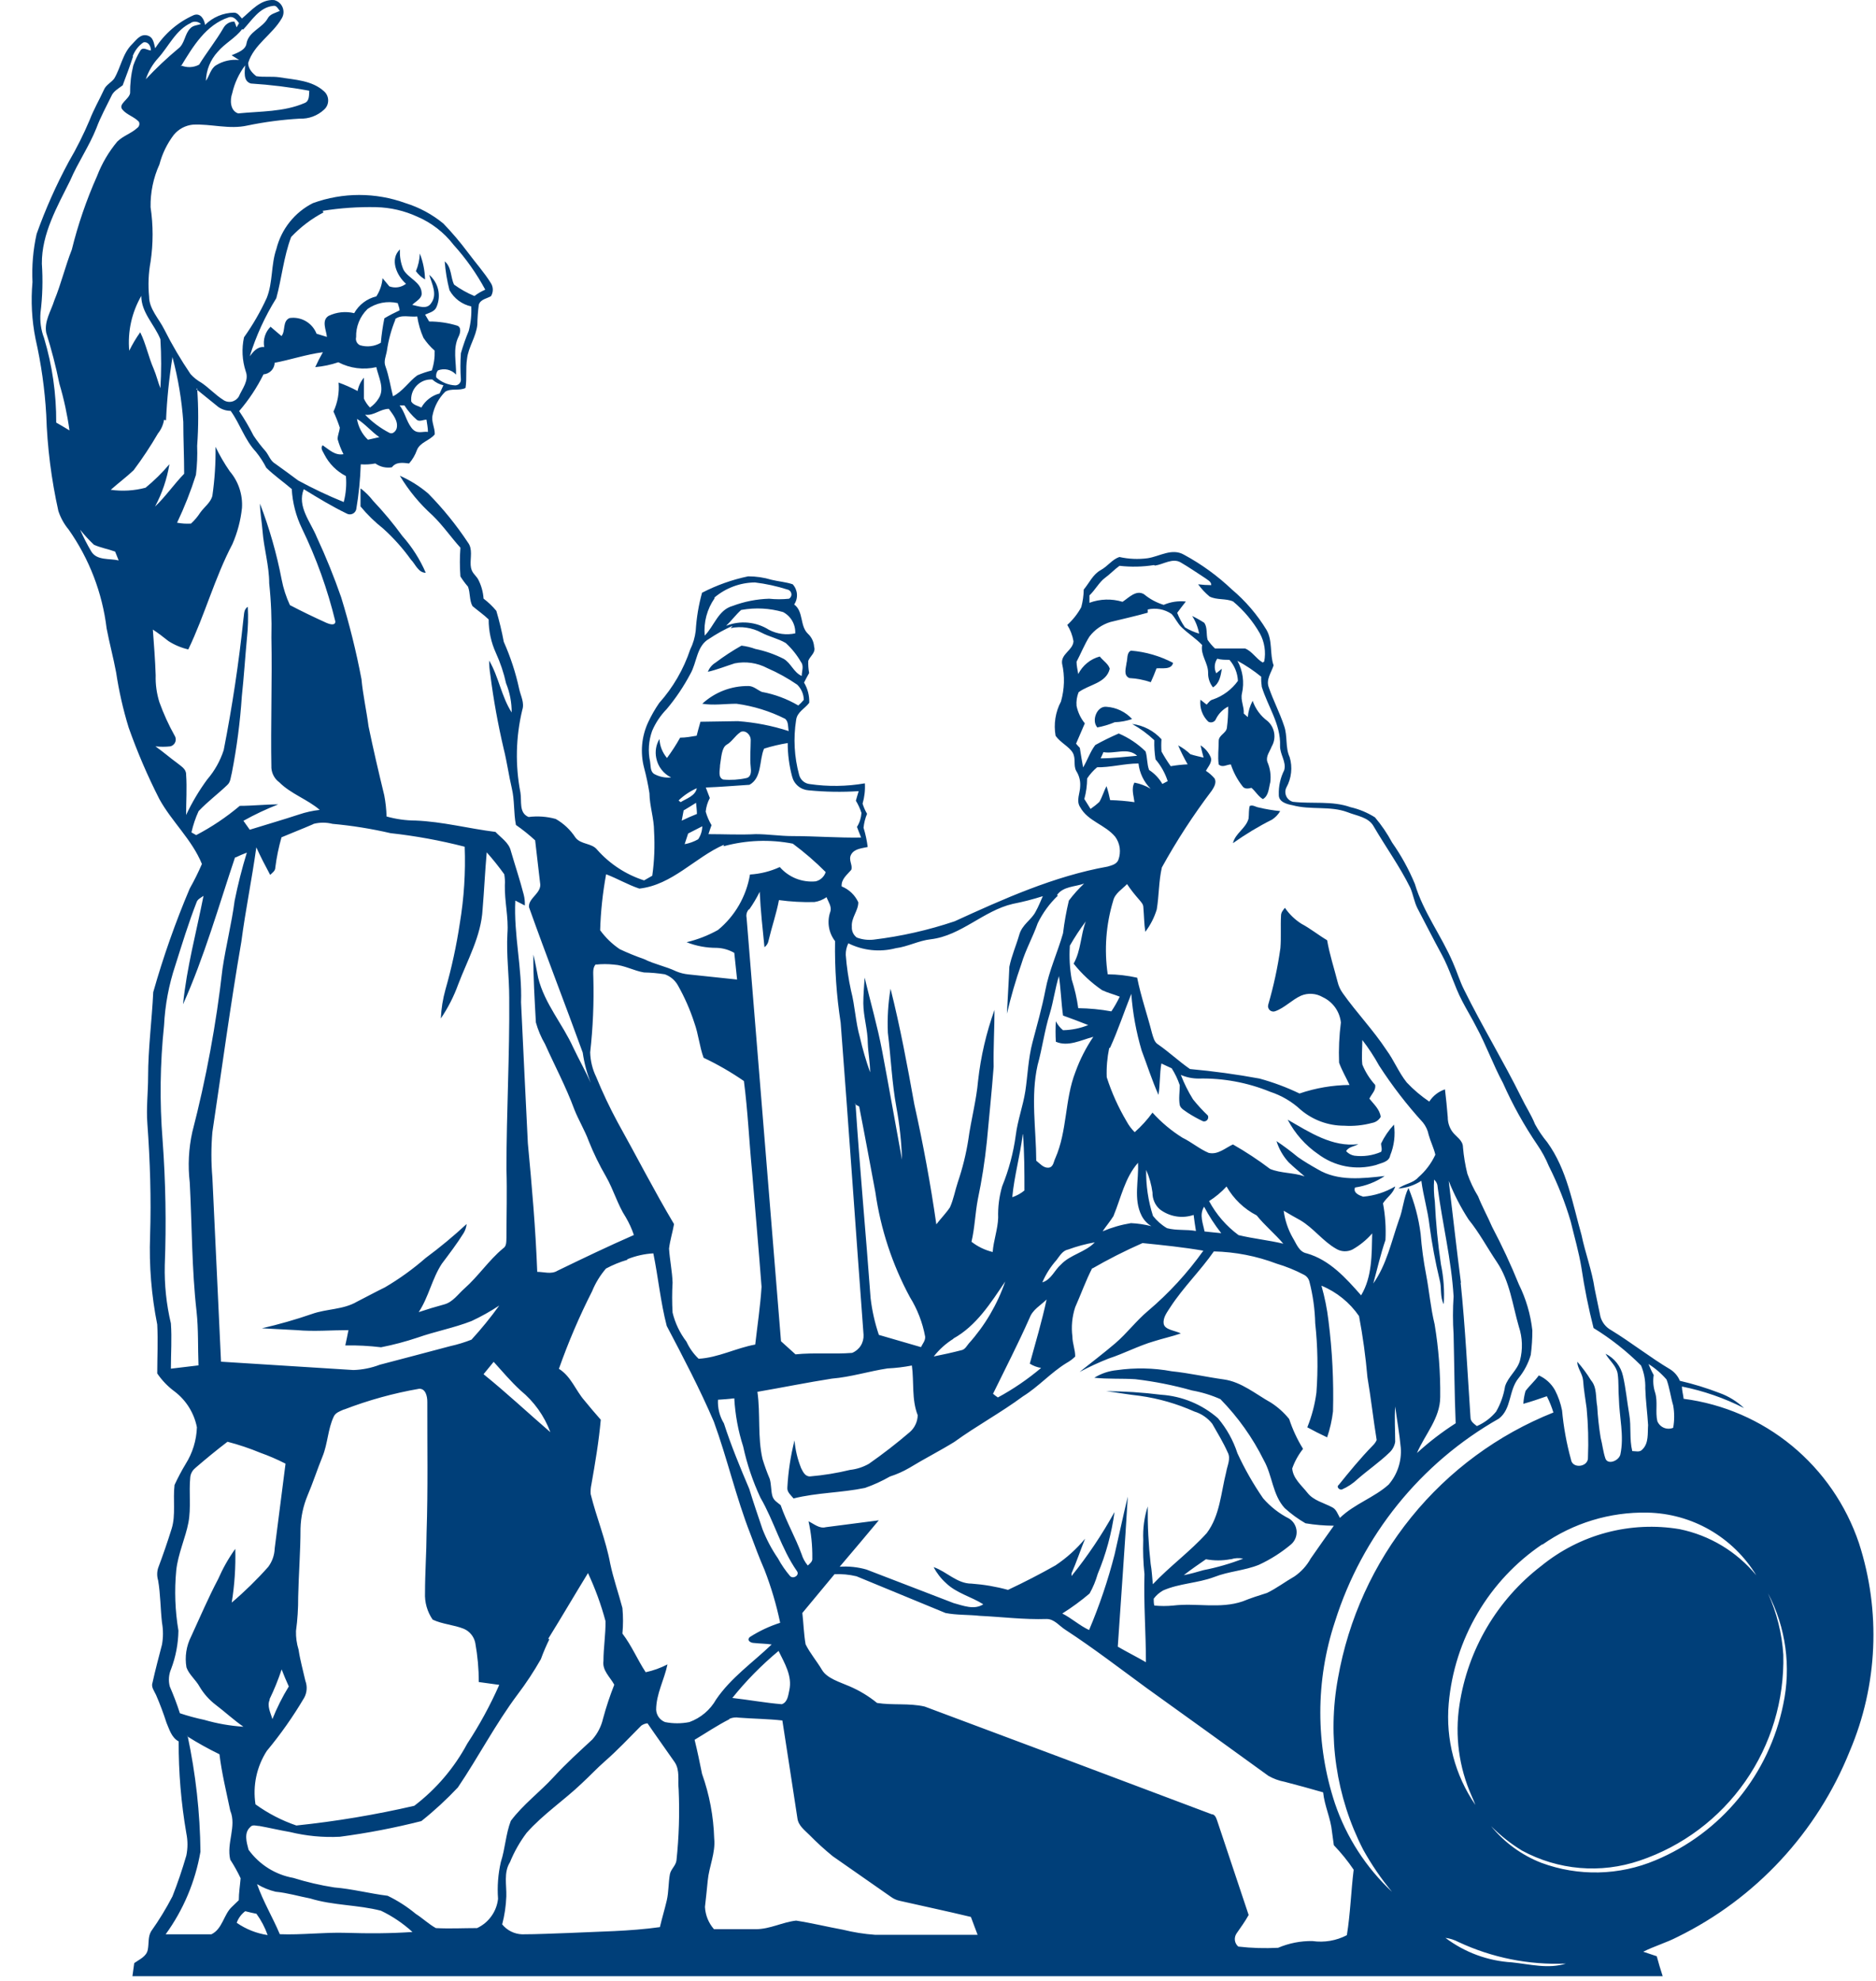 <svg width="54" height="57" viewBox="0 0 54 57" fill="none" xmlns="http://www.w3.org/2000/svg">
<path fill-rule="evenodd" clip-rule="evenodd" d="M6.958 0.537C7.231 0.311 7.494 -0.023 7.886 0.001C7.941 0.013 7.992 0.039 8.035 0.075C8.078 0.111 8.112 0.157 8.134 0.21C8.155 0.262 8.164 0.318 8.16 0.375C8.155 0.431 8.137 0.485 8.107 0.533C7.837 0.998 7.308 1.28 7.143 1.812C7.143 1.974 7.262 2.104 7.378 2.192C7.599 2.227 7.823 2.192 8.044 2.224C8.485 2.298 8.979 2.308 9.329 2.629C9.366 2.662 9.396 2.702 9.416 2.748C9.436 2.793 9.446 2.842 9.446 2.891C9.446 2.941 9.436 2.99 9.416 3.035C9.396 3.08 9.366 3.121 9.329 3.154C9.235 3.241 9.125 3.309 9.005 3.354C8.885 3.399 8.757 3.419 8.629 3.414C8.122 3.443 7.619 3.509 7.122 3.612C6.6 3.731 6.071 3.559 5.549 3.587C5.338 3.609 5.143 3.712 5.006 3.876C4.812 4.13 4.67 4.421 4.589 4.732C4.414 5.117 4.327 5.537 4.334 5.961C4.412 6.482 4.412 7.011 4.334 7.532C4.273 7.863 4.259 8.201 4.292 8.536C4.292 8.888 4.575 9.17 4.729 9.48C4.952 9.923 5.204 10.351 5.483 10.762C5.574 10.864 5.682 10.949 5.801 11.015C6.019 11.163 6.204 11.367 6.418 11.501C6.453 11.528 6.493 11.546 6.536 11.556C6.579 11.566 6.623 11.566 6.666 11.558C6.709 11.549 6.75 11.531 6.786 11.506C6.821 11.48 6.851 11.448 6.874 11.41C6.975 11.181 7.175 10.948 7.073 10.684C6.97 10.368 6.953 10.03 7.024 9.705C7.278 9.349 7.497 8.969 7.679 8.571C7.858 8.12 7.798 7.616 7.956 7.162C8.027 6.879 8.157 6.615 8.339 6.388C8.52 6.161 8.748 5.975 9.007 5.845C9.869 5.532 10.812 5.532 11.673 5.845C12.071 5.968 12.441 6.168 12.763 6.433C13.013 6.693 13.247 6.968 13.463 7.257C13.684 7.556 13.937 7.835 14.133 8.152C14.167 8.207 14.185 8.271 14.185 8.337C14.185 8.402 14.167 8.466 14.133 8.522C14.017 8.592 13.831 8.61 13.782 8.768C13.757 8.958 13.743 9.15 13.74 9.342C13.705 9.694 13.481 9.983 13.443 10.328C13.4 10.603 13.443 10.885 13.4 11.163C13.225 11.255 12.991 11.163 12.815 11.272C12.63 11.457 12.503 11.692 12.451 11.949C12.409 12.135 12.521 12.301 12.514 12.498C12.37 12.681 12.087 12.723 11.999 12.956C11.949 13.096 11.873 13.225 11.775 13.336C11.6 13.315 11.403 13.284 11.281 13.446C11.198 13.46 11.114 13.457 11.032 13.439C10.95 13.42 10.873 13.385 10.804 13.336C10.666 13.363 10.525 13.371 10.384 13.361C10.37 13.796 10.327 14.229 10.254 14.657C10.248 14.685 10.234 14.711 10.216 14.733C10.198 14.755 10.175 14.773 10.149 14.784C10.123 14.796 10.095 14.802 10.066 14.801C10.038 14.801 10.01 14.794 9.985 14.78C9.557 14.573 9.151 14.326 8.744 14.076C8.545 14.573 8.941 15.017 9.119 15.457C9.382 16.021 9.615 16.598 9.82 17.186C10.058 17.96 10.254 18.747 10.405 19.543C10.447 19.997 10.549 20.444 10.608 20.899C10.745 21.561 10.899 22.219 11.06 22.882C11.099 23.084 11.121 23.289 11.127 23.494C11.398 23.57 11.679 23.61 11.961 23.611C12.738 23.642 13.495 23.843 14.262 23.938C14.42 24.107 14.648 24.245 14.704 24.484C14.826 24.903 14.966 25.319 15.075 25.742C15.101 25.844 15.112 25.95 15.107 26.055L14.833 25.914C14.784 26.893 15.033 27.862 14.998 28.841C15.065 30.194 15.124 31.546 15.194 32.895C15.31 34.128 15.418 35.361 15.464 36.597C15.657 36.597 15.867 36.675 16.046 36.565C16.771 36.213 17.506 35.861 18.246 35.537C18.186 35.358 18.107 35.185 18.011 35.023C17.78 34.67 17.661 34.234 17.443 33.853C17.253 33.526 17.086 33.184 16.946 32.832C16.83 32.518 16.652 32.23 16.529 31.916C16.291 31.271 15.969 30.669 15.688 30.042C15.574 29.847 15.486 29.637 15.425 29.419C15.39 28.767 15.348 28.119 15.352 27.468C15.408 27.689 15.447 27.915 15.492 28.14C15.678 28.884 16.193 29.461 16.505 30.151C16.673 30.504 16.855 30.821 17.006 31.162C16.894 30.882 16.816 30.588 16.774 30.289C16.263 28.88 15.723 27.499 15.226 26.101C15.205 25.83 15.611 25.699 15.545 25.396C15.495 24.991 15.454 24.586 15.404 24.181C15.23 24.021 15.045 23.872 14.851 23.738C14.781 23.385 14.816 23.033 14.732 22.681C14.648 22.329 14.592 21.916 14.497 21.54C14.334 20.842 14.206 20.137 14.115 19.426C14.092 19.288 14.08 19.148 14.08 19.007C14.357 19.479 14.431 20.036 14.728 20.501C14.73 20.213 14.675 19.928 14.567 19.662C14.501 19.363 14.403 19.071 14.276 18.792C14.137 18.489 14.065 18.158 14.066 17.824C13.919 17.683 13.754 17.57 13.6 17.44C13.506 17.271 13.541 17.059 13.47 16.88C13.39 16.788 13.318 16.691 13.253 16.587C13.232 16.312 13.232 16.035 13.253 15.76C12.98 15.457 12.745 15.115 12.451 14.83C12.082 14.499 11.764 14.115 11.509 13.689C11.805 13.819 12.082 13.992 12.328 14.203C12.753 14.635 13.135 15.107 13.47 15.612C13.611 15.798 13.534 16.045 13.548 16.263C13.562 16.482 13.681 16.535 13.758 16.661C13.851 16.835 13.906 17.028 13.919 17.225C14.055 17.328 14.178 17.446 14.287 17.577C14.373 17.87 14.445 18.168 14.501 18.468C14.695 18.905 14.845 19.36 14.945 19.828C14.988 20.025 15.103 20.222 15.033 20.43C14.846 21.209 14.828 22.018 14.98 22.804C15.023 23.051 14.928 23.389 15.215 23.509C15.477 23.476 15.742 23.495 15.996 23.565C16.225 23.695 16.42 23.879 16.564 24.1C16.722 24.308 17.034 24.252 17.191 24.453C17.554 24.862 18.02 25.167 18.54 25.333L18.775 25.199C18.835 24.776 18.852 24.348 18.827 23.921C18.827 23.551 18.698 23.192 18.694 22.822C18.655 22.576 18.604 22.333 18.54 22.093C18.425 21.654 18.467 21.189 18.659 20.779C18.749 20.587 18.854 20.403 18.974 20.229C19.374 19.782 19.678 19.257 19.868 18.687C19.951 18.519 20.004 18.338 20.026 18.151C20.048 17.781 20.109 17.413 20.208 17.056C20.627 16.839 21.074 16.68 21.535 16.584C21.763 16.584 21.99 16.617 22.208 16.683C22.408 16.732 22.622 16.746 22.818 16.813C22.889 16.891 22.932 16.991 22.94 17.096C22.947 17.202 22.919 17.307 22.86 17.394C23.137 17.598 23.017 18.007 23.256 18.236C23.361 18.332 23.425 18.466 23.434 18.609C23.49 18.778 23.319 18.877 23.266 19.014C23.261 19.132 23.269 19.25 23.291 19.366C23.242 19.458 23.189 19.546 23.144 19.641C23.249 19.816 23.301 20.018 23.294 20.222C23.172 20.388 22.944 20.486 22.916 20.719C22.833 21.245 22.863 21.783 23.003 22.297C23.021 22.367 23.06 22.43 23.114 22.477C23.169 22.525 23.237 22.554 23.308 22.561C23.835 22.638 24.371 22.631 24.895 22.54C24.907 22.737 24.884 22.935 24.829 23.125C24.861 23.227 24.904 23.325 24.958 23.417C24.905 23.545 24.87 23.68 24.857 23.819C24.913 23.999 24.953 24.184 24.976 24.372C24.808 24.41 24.598 24.421 24.503 24.583C24.408 24.745 24.555 24.889 24.503 25.03C24.384 25.171 24.212 25.294 24.226 25.506C24.438 25.591 24.61 25.755 24.706 25.963C24.706 26.21 24.499 26.404 24.52 26.668C24.516 26.728 24.527 26.787 24.552 26.842C24.577 26.896 24.616 26.943 24.664 26.978C24.817 27.035 24.982 27.056 25.144 27.038C25.939 26.942 26.722 26.765 27.481 26.509C28.882 25.868 30.343 25.21 31.885 24.935C32 24.9 32.147 24.868 32.193 24.738C32.233 24.629 32.245 24.512 32.23 24.397C32.214 24.282 32.17 24.173 32.102 24.079C31.811 23.727 31.314 23.632 31.093 23.227C30.967 23.04 31.093 22.818 31.093 22.617C31.102 22.463 31.061 22.31 30.977 22.181C30.89 22.015 30.977 21.828 30.876 21.656C30.774 21.483 30.525 21.371 30.385 21.173C30.325 20.837 30.379 20.489 30.539 20.187C30.642 19.831 30.653 19.454 30.571 19.092C30.536 18.813 30.886 18.711 30.9 18.451C30.871 18.284 30.811 18.125 30.721 17.982C30.883 17.835 31.019 17.663 31.124 17.471C31.168 17.306 31.192 17.136 31.195 16.964C31.352 16.778 31.457 16.531 31.678 16.408C31.899 16.285 32.007 16.101 32.221 16.027C32.488 16.087 32.763 16.099 33.034 16.063C33.384 16.01 33.734 15.76 34.085 15.964C34.586 16.235 35.048 16.571 35.462 16.964C35.852 17.293 36.187 17.683 36.453 18.12C36.639 18.433 36.544 18.824 36.66 19.145C36.597 19.349 36.436 19.553 36.52 19.775C36.649 20.155 36.839 20.511 36.965 20.895C37.066 21.184 36.993 21.508 37.122 21.786C37.166 21.931 37.18 22.082 37.163 22.233C37.147 22.383 37.101 22.528 37.028 22.66C37.009 22.699 36.998 22.741 36.998 22.785C36.998 22.828 37.007 22.872 37.025 22.911C37.043 22.951 37.069 22.985 37.103 23.013C37.136 23.041 37.175 23.061 37.217 23.072C37.767 23.135 38.345 23.037 38.877 23.227C39.126 23.284 39.362 23.383 39.578 23.519C39.768 23.743 39.933 23.986 40.072 24.245C40.333 24.616 40.553 25.016 40.727 25.435C40.969 26.249 41.495 26.929 41.824 27.703C41.94 27.961 42.017 28.232 42.146 28.485C42.668 29.542 43.274 30.532 43.793 31.581C43.916 31.839 44.077 32.078 44.185 32.349C44.285 32.533 44.403 32.706 44.536 32.867C45.107 33.653 45.264 34.628 45.524 35.54C45.632 36.058 45.825 36.562 45.902 37.087C45.958 37.351 46.011 37.615 46.067 37.883C46.089 37.965 46.128 38.042 46.181 38.11C46.234 38.177 46.3 38.233 46.375 38.274C46.953 38.626 47.492 39.056 48.085 39.408C48.205 39.486 48.3 39.599 48.354 39.732C48.744 39.822 49.127 39.94 49.5 40.084C49.761 40.178 49.999 40.326 50.201 40.517C49.636 40.23 49.035 40.021 48.414 39.897C48.414 40.01 48.449 40.126 48.463 40.25C49.606 40.398 50.684 40.865 51.576 41.598C52.468 42.332 53.137 43.302 53.508 44.399C54.145 46.361 54.052 48.489 53.245 50.387C52.306 52.726 50.537 54.633 48.281 55.737C47.962 55.902 47.615 56.001 47.3 56.16C47.429 56.205 47.556 56.244 47.689 56.29C47.741 56.483 47.797 56.674 47.86 56.864C33.176 56.864 18.493 56.864 3.812 56.864C3.829 56.737 3.847 56.61 3.864 56.487C4.011 56.381 4.214 56.3 4.253 56.107C4.292 55.913 4.253 55.737 4.351 55.571C4.578 55.251 4.783 54.916 4.964 54.567C5.115 54.184 5.248 53.789 5.364 53.391C5.407 53.181 5.407 52.964 5.364 52.754C5.213 51.88 5.139 50.995 5.143 50.108C4.936 49.999 4.873 49.756 4.793 49.573C4.705 49.3 4.605 49.032 4.491 48.77C4.439 48.657 4.344 48.541 4.39 48.418C4.467 48.065 4.568 47.689 4.663 47.322C4.7 47.114 4.7 46.9 4.663 46.692C4.617 46.287 4.621 45.875 4.551 45.473C4.516 45.358 4.516 45.236 4.551 45.121C4.691 44.748 4.824 44.364 4.943 43.98C5.062 43.596 4.975 43.145 5.024 42.729C5.119 42.523 5.225 42.322 5.343 42.127C5.543 41.81 5.655 41.445 5.668 41.07C5.587 40.657 5.356 40.288 5.02 40.035C4.828 39.893 4.661 39.719 4.526 39.52C4.526 39.052 4.551 38.591 4.526 38.112C4.359 37.274 4.289 36.419 4.32 35.565C4.355 34.487 4.32 33.41 4.242 32.332C4.207 31.884 4.263 31.433 4.263 30.986C4.263 30.173 4.372 29.363 4.411 28.549C4.699 27.533 5.05 26.537 5.462 25.566C5.591 25.337 5.708 25.102 5.812 24.861C5.525 24.157 4.943 23.642 4.586 22.991C4.247 22.326 3.952 21.638 3.703 20.934C3.543 20.414 3.423 19.883 3.342 19.345C3.262 18.919 3.149 18.503 3.069 18.081C2.945 17.057 2.569 16.08 1.976 15.238C1.845 15.081 1.746 14.901 1.681 14.707C1.478 13.796 1.36 12.868 1.331 11.935C1.289 11.199 1.186 10.469 1.023 9.751C0.915 9.213 0.886 8.663 0.935 8.116C0.913 7.652 0.953 7.186 1.054 6.732C1.309 6.017 1.618 5.322 1.979 4.654C2.206 4.266 2.407 3.864 2.582 3.45C2.697 3.15 2.859 2.872 2.992 2.583C3.051 2.442 3.198 2.379 3.286 2.263C3.479 1.942 3.528 1.537 3.805 1.269C3.924 1.15 4.039 0.973 4.232 1.019C4.425 1.065 4.428 1.255 4.467 1.389C4.736 0.969 5.122 0.637 5.577 0.435C5.77 0.361 5.879 0.554 5.903 0.716C6.125 0.495 6.424 0.368 6.737 0.364C6.846 0.364 6.902 0.47 6.968 0.537H6.958ZM6.968 0.84C6.775 1.097 6.478 1.241 6.267 1.491C6.057 1.719 5.936 2.015 5.928 2.326C6.029 2.182 6.064 1.974 6.218 1.879C6.417 1.755 6.652 1.702 6.884 1.727L6.667 1.59C6.835 1.516 7.073 1.445 7.098 1.238C7.164 0.907 7.553 0.804 7.704 0.533C7.77 0.403 7.921 0.375 8.054 0.315C8.002 0.251 7.96 0.146 7.858 0.17C7.462 0.216 7.248 0.59 7 0.85L6.968 0.84ZM5.202 1.879C5.286 1.916 5.377 1.934 5.469 1.931C5.561 1.928 5.65 1.904 5.731 1.861C5.949 1.509 6.229 1.157 6.432 0.804C6.463 0.748 6.509 0.701 6.564 0.668C6.62 0.636 6.683 0.62 6.747 0.621C6.765 0.66 6.796 0.741 6.81 0.787L6.881 0.667C6.811 0.575 6.723 0.456 6.586 0.498C5.928 0.713 5.556 1.336 5.209 1.907L5.202 1.879ZM5.504 0.656C5.059 0.857 4.859 1.336 4.547 1.678C4.39 1.852 4.271 2.057 4.197 2.28C4.489 1.968 4.8 1.674 5.129 1.4C5.322 1.259 5.311 0.98 5.479 0.815C5.56 0.727 5.686 0.727 5.784 0.692C5.746 0.655 5.697 0.632 5.644 0.626C5.592 0.619 5.539 0.63 5.493 0.656H5.504ZM3.833 1.614C3.741 1.9 3.636 2.175 3.531 2.456C3.409 2.548 3.262 2.625 3.202 2.773C3.055 3.076 2.894 3.365 2.775 3.686C2.568 4.207 2.242 4.675 2.021 5.193C1.646 5.95 1.198 6.722 1.205 7.588C1.237 8.058 1.224 8.53 1.166 8.997C1.145 9.245 1.179 9.494 1.268 9.726C1.505 10.515 1.623 11.336 1.618 12.16C1.748 12.234 1.874 12.308 2 12.385C1.937 11.93 1.84 11.48 1.709 11.04C1.609 10.546 1.483 10.058 1.331 9.578C1.268 9.247 1.468 8.951 1.562 8.648C1.759 8.169 1.878 7.662 2.067 7.183C2.246 6.458 2.489 5.751 2.792 5.07C2.93 4.709 3.127 4.373 3.374 4.076C3.542 3.907 3.78 3.841 3.955 3.678C3.982 3.659 4 3.63 4.008 3.598C4.016 3.566 4.012 3.532 3.997 3.502C3.857 3.354 3.647 3.305 3.521 3.15C3.395 2.995 3.713 2.858 3.745 2.682C3.742 2.414 3.772 2.146 3.836 1.886C3.889 1.734 3.958 1.589 4.043 1.452C4.116 1.336 4.249 1.452 4.344 1.452C4.344 1.333 4.271 1.188 4.127 1.22C3.983 1.32 3.874 1.463 3.815 1.629L3.833 1.614ZM6.684 2.685C6.614 2.879 6.625 3.189 6.856 3.263C7.497 3.199 8.17 3.224 8.772 2.963C8.913 2.904 8.892 2.735 8.902 2.611C8.346 2.508 7.785 2.439 7.22 2.403C6.989 2.333 7.049 2.051 7.056 1.882C6.877 2.12 6.75 2.394 6.684 2.685V2.685ZM9.312 6.112C8.964 6.295 8.649 6.534 8.38 6.82C8.166 7.387 8.11 8.004 7.953 8.581C7.628 9.103 7.371 9.664 7.189 10.251C7.294 10.114 7.413 9.966 7.606 9.987C7.586 9.882 7.592 9.774 7.624 9.672C7.656 9.57 7.712 9.477 7.788 9.402C7.893 9.49 7.995 9.582 8.103 9.67C8.226 9.522 8.124 9.244 8.334 9.152C8.496 9.128 8.66 9.159 8.802 9.241C8.943 9.323 9.052 9.45 9.112 9.603L9.41 9.694C9.393 9.504 9.245 9.219 9.459 9.089C9.688 8.979 9.948 8.952 10.195 9.011C10.262 8.891 10.354 8.786 10.463 8.703C10.573 8.62 10.699 8.56 10.832 8.529C10.935 8.372 10.997 8.191 11.011 8.004L11.207 8.24C11.287 8.269 11.373 8.278 11.457 8.265C11.541 8.252 11.62 8.218 11.687 8.166C11.418 7.93 11.211 7.461 11.512 7.176C11.5 7.376 11.535 7.577 11.614 7.761C11.75 8.007 12.118 8.113 12.136 8.419C12.16 8.588 11.971 8.666 11.866 8.772C12.041 8.807 12.286 8.916 12.409 8.726C12.598 8.472 12.434 8.173 12.356 7.909C12.484 8.019 12.574 8.168 12.612 8.334C12.649 8.499 12.634 8.672 12.567 8.828C12.514 8.969 12.356 8.997 12.237 9.053L12.353 9.251C12.626 9.25 12.898 9.29 13.159 9.37C13.288 9.413 13.25 9.589 13.201 9.684C13.026 10.036 13.138 10.416 13.127 10.779C13.063 10.708 12.978 10.659 12.885 10.637C12.791 10.616 12.694 10.624 12.605 10.659C12.583 10.688 12.567 10.721 12.559 10.756C12.551 10.792 12.551 10.829 12.56 10.864C12.709 11 12.901 11.079 13.103 11.089C13.125 11.089 13.146 11.085 13.166 11.076C13.187 11.068 13.205 11.055 13.22 11.04C13.236 11.024 13.248 11.005 13.256 10.985C13.264 10.964 13.268 10.942 13.267 10.92C13.249 10.668 13.249 10.415 13.267 10.163C13.33 9.945 13.405 9.731 13.492 9.522C13.552 9.292 13.577 9.055 13.565 8.817C13.433 8.789 13.309 8.732 13.201 8.652C13.093 8.571 13.003 8.468 12.938 8.349C12.868 8.078 12.822 7.801 12.801 7.521C13.005 7.69 12.966 7.979 13.071 8.19C13.253 8.322 13.449 8.432 13.656 8.518C13.752 8.444 13.857 8.383 13.968 8.335C13.717 7.87 13.411 7.437 13.057 7.046C12.782 6.688 12.42 6.408 12.006 6.232C11.637 6.063 11.238 5.971 10.832 5.961C10.315 5.95 9.798 5.985 9.287 6.067L9.312 6.112ZM4.071 8.507C3.793 8.986 3.67 9.54 3.72 10.092C3.811 9.907 3.916 9.729 4.036 9.561C4.2 9.892 4.271 10.265 4.425 10.617C4.502 10.797 4.544 10.987 4.617 11.17C4.646 10.701 4.646 10.23 4.617 9.761C4.446 9.335 4.064 8.993 4.067 8.511L4.071 8.507ZM10.573 8.898C10.467 9.002 10.383 9.128 10.328 9.266C10.273 9.404 10.246 9.552 10.251 9.701C10.239 9.747 10.244 9.796 10.265 9.838C10.285 9.881 10.32 9.915 10.363 9.934C10.462 9.964 10.567 9.973 10.67 9.961C10.773 9.949 10.872 9.916 10.962 9.863C10.983 9.627 11.017 9.392 11.064 9.159C11.206 9.075 11.352 8.999 11.502 8.93C11.502 8.863 11.467 8.796 11.449 8.722C11.299 8.687 11.144 8.685 10.993 8.714C10.842 8.744 10.699 8.806 10.573 8.895V8.898ZM11.383 9.191C11.264 9.48 11.182 9.783 11.137 10.092C11.113 10.24 11.036 10.395 11.095 10.54C11.197 10.822 11.239 11.114 11.312 11.403C11.596 11.262 11.768 10.976 12.013 10.8C12.148 10.742 12.287 10.695 12.43 10.659C12.491 10.476 12.518 10.282 12.511 10.089C12.387 9.981 12.279 9.856 12.188 9.719C12.102 9.524 12.042 9.318 12.01 9.106C11.799 9.131 11.544 9.039 11.368 9.187L11.383 9.191ZM7.907 10.441C7.902 10.526 7.867 10.607 7.808 10.668C7.748 10.728 7.669 10.766 7.585 10.772C7.396 11.153 7.161 11.508 6.884 11.829C7.036 12.055 7.174 12.29 7.297 12.533C7.403 12.693 7.521 12.845 7.648 12.988C7.742 13.107 7.788 13.266 7.918 13.34C8.142 13.498 8.363 13.664 8.583 13.826C9.008 14.057 9.445 14.264 9.894 14.446C9.958 14.203 9.979 13.95 9.957 13.699C9.69 13.561 9.473 13.344 9.336 13.076C9.301 12.995 9.21 12.9 9.287 12.812C9.473 12.935 9.638 13.114 9.887 13.069C9.816 12.931 9.759 12.785 9.718 12.636C9.718 12.526 9.771 12.417 9.781 12.304C9.729 12.147 9.668 11.993 9.599 11.843C9.72 11.582 9.771 11.295 9.746 11.008C9.934 11.075 10.117 11.157 10.293 11.251C10.32 11.11 10.382 10.977 10.475 10.867C10.475 11.068 10.475 11.269 10.475 11.47C10.518 11.565 10.577 11.652 10.65 11.727C10.749 11.659 10.833 11.572 10.896 11.47C11.085 11.188 10.896 10.857 10.832 10.564C10.463 10.65 10.075 10.6 9.739 10.424C9.524 10.497 9.3 10.544 9.074 10.564C9.14 10.418 9.214 10.274 9.294 10.135C8.811 10.198 8.352 10.357 7.876 10.445L7.907 10.441ZM4.722 12.079C4.699 12.223 4.638 12.359 4.547 12.473C4.334 12.839 4.1 13.192 3.847 13.53C3.64 13.727 3.405 13.9 3.188 14.094C3.523 14.141 3.863 14.121 4.19 14.034C4.439 13.83 4.669 13.604 4.877 13.357C4.806 13.784 4.666 14.195 4.463 14.576C4.768 14.287 5.006 13.935 5.301 13.632C5.301 13.136 5.276 12.636 5.276 12.139C5.231 11.509 5.127 10.885 4.964 10.276C4.868 10.877 4.806 11.484 4.779 12.093L4.722 12.079ZM11.841 11.558C11.905 11.66 12.031 11.677 12.129 11.727C12.185 11.627 12.26 11.54 12.351 11.471C12.441 11.401 12.544 11.351 12.654 11.322L12.763 11.086C12.644 11.059 12.534 11.002 12.444 10.92C12.361 10.915 12.277 10.927 12.2 10.957C12.122 10.988 12.052 11.035 11.994 11.095C11.936 11.156 11.892 11.228 11.865 11.307C11.838 11.387 11.829 11.471 11.838 11.554L11.841 11.558ZM5.675 11.174C5.715 11.725 5.715 12.278 5.675 12.829C5.685 13.108 5.674 13.387 5.64 13.664C5.491 14.135 5.309 14.595 5.097 15.041C5.229 15.066 5.363 15.074 5.497 15.066C5.599 14.974 5.688 14.868 5.763 14.752C5.879 14.587 6.064 14.463 6.113 14.266C6.18 13.8 6.211 13.329 6.204 12.857C6.322 13.103 6.459 13.338 6.614 13.562C6.864 13.854 6.99 14.234 6.965 14.618C6.927 14.976 6.834 15.325 6.691 15.654C6.18 16.626 5.896 17.697 5.42 18.687C5.217 18.64 5.024 18.559 4.849 18.447C4.701 18.331 4.558 18.218 4.4 18.116C4.432 18.553 4.467 18.993 4.481 19.43C4.473 19.694 4.51 19.957 4.589 20.208C4.708 20.538 4.853 20.857 5.024 21.163C5.042 21.19 5.054 21.221 5.058 21.254C5.062 21.287 5.057 21.32 5.046 21.351C5.034 21.382 5.015 21.409 4.99 21.431C4.966 21.453 4.936 21.468 4.905 21.476C4.761 21.492 4.617 21.492 4.474 21.476C4.691 21.628 4.891 21.804 5.104 21.959C5.209 22.047 5.36 22.124 5.357 22.283C5.385 22.674 5.357 23.065 5.357 23.452C5.526 23.091 5.73 22.748 5.966 22.427C6.178 22.181 6.338 21.895 6.439 21.585C6.684 20.336 6.874 19.079 7.007 17.813C7.031 17.69 7.007 17.535 7.133 17.461C7.149 17.762 7.141 18.063 7.108 18.363C7.056 18.919 7.021 19.479 6.961 20.036C6.912 20.775 6.816 21.51 6.674 22.237C6.639 22.357 6.642 22.501 6.541 22.589C6.274 22.846 5.973 23.068 5.717 23.34C5.627 23.536 5.558 23.741 5.511 23.952L5.647 24.03C6.095 23.796 6.515 23.514 6.902 23.188C7.269 23.188 7.637 23.146 8.009 23.146C7.665 23.28 7.33 23.438 7.007 23.618L7.189 23.875C7.662 23.727 8.142 23.59 8.611 23.435C8.804 23.37 9.002 23.327 9.203 23.304C8.853 23.001 8.373 22.846 8.037 22.508C7.972 22.461 7.918 22.399 7.88 22.329C7.841 22.258 7.818 22.18 7.812 22.1C7.788 20.849 7.837 19.599 7.812 18.345C7.825 17.824 7.804 17.303 7.749 16.785C7.749 16.274 7.595 15.784 7.557 15.277C7.536 15.013 7.487 14.756 7.483 14.492C7.755 15.2 7.964 15.93 8.107 16.675C8.156 16.93 8.236 17.177 8.345 17.412C8.695 17.595 9.046 17.764 9.396 17.922C9.47 17.957 9.659 18.017 9.652 17.88C9.428 16.957 9.106 16.061 8.692 15.207C8.52 14.852 8.42 14.466 8.398 14.072C8.156 13.865 7.893 13.682 7.665 13.46C7.582 13.297 7.482 13.144 7.368 13.002C7.038 12.65 6.912 12.199 6.639 11.822C6.514 11.822 6.392 11.784 6.288 11.713L5.651 11.198L5.675 11.174ZM11.495 11.656C11.656 11.854 11.691 12.111 11.845 12.311C11.999 12.512 12.16 12.403 12.318 12.428C12.318 12.304 12.29 12.185 12.276 12.075C12.185 12.075 12.069 12.146 11.992 12.075C11.857 11.956 11.739 11.819 11.642 11.667H11.502L11.495 11.656ZM10.51 11.935C10.714 12.145 10.951 12.322 11.211 12.456C11.302 12.505 11.396 12.406 11.418 12.325C11.47 12.114 11.309 11.928 11.193 11.765C10.948 11.765 10.769 11.963 10.524 11.935H10.51ZM10.275 12.051C10.312 12.281 10.422 12.493 10.591 12.653L10.92 12.579C10.689 12.421 10.514 12.199 10.272 12.051H10.275ZM2.309 15.249C2.402 15.459 2.507 15.664 2.624 15.862C2.782 16.137 3.153 16.063 3.416 16.126C3.381 16.041 3.349 15.957 3.314 15.872C3.114 15.798 2.897 15.763 2.704 15.675C2.563 15.541 2.43 15.398 2.309 15.245V15.249ZM33.216 16.26C32.888 16.312 32.554 16.319 32.224 16.281C32.077 16.387 31.955 16.52 31.801 16.633C31.646 16.746 31.517 16.985 31.359 17.133C31.359 17.204 31.359 17.274 31.359 17.345C31.665 17.232 32 17.222 32.312 17.317C32.491 17.2 32.701 16.964 32.929 17.098C33.096 17.237 33.289 17.341 33.496 17.405C33.697 17.318 33.917 17.285 34.134 17.309C34.05 17.415 33.966 17.524 33.885 17.634C33.943 17.782 34.018 17.923 34.109 18.053C34.237 18.13 34.373 18.19 34.516 18.232C34.484 18.052 34.416 17.879 34.316 17.725C34.437 17.783 34.554 17.849 34.666 17.922C34.761 18.063 34.715 18.25 34.761 18.412C34.822 18.501 34.893 18.584 34.971 18.659C35.258 18.659 35.549 18.659 35.837 18.659C36.043 18.739 36.159 18.958 36.348 19.064L36.39 19.035C36.443 18.759 36.399 18.472 36.264 18.225C36.064 17.875 35.803 17.564 35.493 17.306C35.283 17.214 35.027 17.271 34.817 17.165C34.693 17.062 34.583 16.944 34.488 16.813C34.613 16.829 34.74 16.837 34.866 16.837C34.866 16.728 34.754 16.686 34.684 16.63C34.446 16.475 34.214 16.316 33.983 16.182C33.752 16.049 33.489 16.239 33.248 16.274L33.216 16.26ZM20.572 17.211C20.352 17.524 20.25 17.907 20.285 18.289C20.558 18.014 20.674 17.549 21.087 17.436C21.424 17.309 21.779 17.239 22.138 17.228C22.329 17.248 22.522 17.248 22.713 17.228C22.737 17.213 22.756 17.191 22.768 17.165C22.78 17.139 22.784 17.109 22.779 17.081C22.774 17.052 22.761 17.026 22.741 17.005C22.721 16.985 22.695 16.97 22.667 16.964C22.362 16.867 22.049 16.798 21.732 16.76C21.303 16.764 20.889 16.919 20.561 17.197L20.572 17.211ZM21.336 17.549C21.178 17.69 21.055 17.862 20.901 18.007C21.102 17.927 21.317 17.897 21.532 17.917C21.746 17.937 21.953 18.008 22.135 18.123C22.368 18.244 22.635 18.28 22.891 18.225C22.897 18.1 22.867 17.976 22.805 17.867C22.743 17.759 22.651 17.67 22.541 17.612C22.154 17.5 21.746 17.478 21.35 17.549H21.336ZM33.037 17.63C32.687 17.729 32.319 17.81 31.962 17.898C31.722 17.971 31.512 18.117 31.359 18.317C31.215 18.546 31.114 18.803 30.988 19.042C30.988 19.162 31.019 19.278 31.037 19.395C31.099 19.272 31.187 19.163 31.294 19.076C31.4 18.989 31.524 18.926 31.657 18.891C31.752 19.011 31.909 19.109 31.944 19.243C31.843 19.662 31.345 19.694 31.047 19.919C30.997 20.043 30.977 20.177 30.988 20.31C31.026 20.495 31.107 20.668 31.226 20.814L30.974 21.399C31.009 21.441 31.044 21.48 31.082 21.518C31.11 21.712 31.145 21.899 31.177 22.082C31.303 21.874 31.377 21.635 31.527 21.438C31.747 21.316 31.973 21.205 32.203 21.106C32.49 21.228 32.751 21.403 32.974 21.621C33.03 21.793 33.009 21.973 33.076 22.156C33.233 22.257 33.364 22.395 33.458 22.558L33.612 22.477C33.537 22.246 33.418 22.033 33.261 21.85C33.233 21.668 33.221 21.484 33.227 21.3C33.034 21.118 32.82 20.96 32.589 20.832C32.914 20.872 33.213 21.029 33.433 21.272C33.424 21.389 33.424 21.507 33.433 21.624C33.513 21.77 33.602 21.912 33.699 22.047C33.861 22.019 34.023 22.001 34.186 21.994C34.085 21.817 33.994 21.635 33.913 21.448C34.041 21.516 34.159 21.601 34.264 21.702C34.39 21.744 34.519 21.769 34.645 21.8C34.614 21.691 34.586 21.575 34.558 21.448C34.682 21.526 34.781 21.639 34.842 21.772C34.915 21.92 34.775 22.057 34.712 22.181C34.805 22.241 34.889 22.315 34.961 22.399C35.027 22.519 34.943 22.656 34.88 22.751C34.349 23.452 33.869 24.19 33.444 24.96C33.353 25.354 33.363 25.77 33.297 26.168C33.226 26.401 33.115 26.619 32.967 26.812C32.932 26.576 32.932 26.344 32.911 26.108C32.911 26.016 32.845 25.956 32.792 25.89C32.662 25.742 32.543 25.594 32.442 25.439C32.302 25.587 32.091 25.706 32.042 25.921C31.835 26.605 31.781 27.327 31.885 28.035C32.17 28.038 32.454 28.071 32.733 28.133C32.841 28.676 33.023 29.19 33.16 29.729C33.198 29.849 33.223 29.989 33.339 30.056C33.654 30.275 33.938 30.542 34.253 30.761C34.923 30.822 35.59 30.913 36.253 31.035C36.65 31.143 37.036 31.287 37.406 31.465C37.87 31.307 38.356 31.224 38.846 31.219C38.744 31 38.625 30.799 38.545 30.578C38.53 30.192 38.548 29.805 38.597 29.422C38.58 29.266 38.523 29.116 38.432 28.989C38.34 28.861 38.217 28.759 38.075 28.693C37.981 28.638 37.876 28.605 37.767 28.598C37.658 28.59 37.549 28.608 37.448 28.651C37.185 28.771 36.975 29.003 36.705 29.098C36.679 29.108 36.65 29.11 36.622 29.104C36.594 29.098 36.568 29.085 36.547 29.065C36.527 29.045 36.512 29.02 36.505 28.992C36.497 28.965 36.498 28.936 36.506 28.908C36.661 28.375 36.779 27.831 36.856 27.281C36.881 26.967 36.856 26.657 36.874 26.344C36.874 26.252 36.937 26.185 36.986 26.122C37.111 26.305 37.272 26.461 37.459 26.58C37.718 26.717 37.946 26.904 38.201 27.055C38.271 27.464 38.401 27.855 38.503 28.256C38.531 28.372 38.581 28.481 38.65 28.577C39.049 29.141 39.526 29.634 39.911 30.218C40.128 30.514 40.261 30.859 40.493 31.148C40.688 31.355 40.905 31.539 41.141 31.698C41.247 31.532 41.407 31.408 41.593 31.346C41.624 31.613 41.652 31.877 41.673 32.145C41.672 32.294 41.717 32.439 41.803 32.561C41.908 32.709 42.111 32.807 42.111 33.011C42.133 33.268 42.175 33.523 42.237 33.772C42.317 34 42.42 34.218 42.546 34.424C42.665 34.723 42.822 35.005 42.949 35.301C43.233 35.839 43.491 36.392 43.719 36.956C43.925 37.371 44.057 37.82 44.108 38.281C44.109 38.516 44.093 38.752 44.063 38.985C43.992 39.23 43.872 39.457 43.712 39.654C43.422 40.007 43.516 40.535 43.145 40.82C40.892 42.097 39.206 44.185 38.426 46.664C37.864 48.361 37.864 50.196 38.426 51.894C38.756 52.865 39.321 53.739 40.069 54.437C39.755 54.059 39.477 53.652 39.238 53.222C38.459 51.705 38.204 49.97 38.513 48.291C38.812 46.59 39.538 44.995 40.624 43.656C41.709 42.317 43.117 41.281 44.714 40.644C44.665 40.483 44.601 40.326 44.525 40.176C44.301 40.253 44.08 40.331 43.849 40.394C43.856 40.269 43.877 40.145 43.912 40.024C44.031 39.866 44.182 39.735 44.294 39.577C44.491 39.664 44.655 39.814 44.76 40.003C44.855 40.186 44.923 40.382 44.963 40.584C45.007 41.061 45.092 41.532 45.219 41.993C45.257 42.278 45.73 42.215 45.709 41.933C45.728 41.463 45.715 40.993 45.671 40.524C45.636 40.257 45.587 39.989 45.569 39.718C45.552 39.528 45.401 39.366 45.401 39.182C45.548 39.349 45.681 39.528 45.797 39.718C45.975 39.926 45.926 40.218 45.975 40.468C45.993 40.77 46.025 41.071 46.074 41.37C46.126 41.567 46.144 41.771 46.21 41.965C46.277 42.159 46.592 42.039 46.641 41.856C46.757 41.317 46.61 40.778 46.599 40.236C46.578 40 46.599 39.764 46.564 39.531C46.529 39.299 46.322 39.147 46.214 38.953C46.341 39.016 46.452 39.106 46.54 39.218C46.627 39.329 46.688 39.459 46.718 39.598C46.799 39.95 46.834 40.331 46.897 40.697C46.96 41.063 46.897 41.401 46.984 41.754C47.079 41.754 47.198 41.796 47.272 41.711C47.465 41.528 47.422 41.239 47.44 41.007C47.419 40.655 47.37 40.303 47.359 39.95C47.366 39.724 47.325 39.5 47.237 39.292C46.825 38.88 46.366 38.518 45.87 38.214C45.724 37.64 45.607 37.059 45.52 36.474C45.447 36.026 45.317 35.586 45.212 35.146C45.05 34.596 44.839 34.062 44.581 33.55C44.494 33.339 44.385 33.137 44.255 32.948C43.872 32.385 43.54 31.789 43.264 31.166C42.98 30.641 42.78 30.074 42.497 29.553C42.367 29.296 42.216 29.052 42.087 28.802C41.862 28.373 41.736 27.901 41.502 27.471C41.267 27.041 41.036 26.583 40.801 26.136C40.706 25.949 40.678 25.735 40.594 25.544C40.293 24.935 39.894 24.382 39.543 23.783C39.396 23.509 39.049 23.477 38.79 23.371C38.278 23.181 37.739 23.315 37.203 23.17C37.035 23.139 36.803 23.075 36.81 22.867C36.802 22.623 36.855 22.381 36.965 22.163C37.035 21.92 36.839 21.709 36.846 21.459C36.87 20.846 36.495 20.331 36.32 19.764C36.306 19.668 36.3 19.57 36.303 19.472C36.09 19.298 35.861 19.145 35.619 19.014C35.776 19.301 35.822 19.636 35.749 19.955C35.703 20.148 35.816 20.335 35.801 20.532L35.917 20.634C35.931 20.47 35.978 20.311 36.057 20.166C36.138 20.399 36.287 20.602 36.485 20.747C36.587 20.836 36.655 20.959 36.677 21.093C36.699 21.228 36.673 21.366 36.604 21.483C36.551 21.624 36.429 21.765 36.481 21.924C36.561 22.107 36.59 22.309 36.565 22.508C36.52 22.677 36.52 22.899 36.352 22.994C36.218 22.917 36.141 22.769 36.022 22.67C35.931 22.695 35.819 22.712 35.76 22.617C35.615 22.431 35.504 22.222 35.43 21.997C35.315 21.997 35.192 22.1 35.08 21.997C35.048 21.776 35.08 21.547 35.08 21.321C35.08 21.152 35.29 21.103 35.315 20.948C35.342 20.744 35.354 20.538 35.353 20.331C35.202 20.409 35.079 20.532 35.003 20.684C34.995 20.705 34.983 20.725 34.967 20.741C34.951 20.757 34.931 20.77 34.91 20.777C34.888 20.785 34.865 20.788 34.843 20.786C34.82 20.784 34.798 20.776 34.779 20.765C34.696 20.684 34.632 20.585 34.593 20.476C34.554 20.366 34.541 20.25 34.554 20.134L34.733 20.275C34.785 20.219 34.831 20.145 34.915 20.127C35.204 20.027 35.455 19.84 35.633 19.592C35.623 19.368 35.536 19.154 35.388 18.986C35.266 18.986 35.143 18.986 35.038 18.954C34.996 19.015 34.972 19.086 34.967 19.16C34.962 19.234 34.977 19.308 35.01 19.373L35.171 19.243C35.136 19.44 35.108 19.662 34.915 19.779C34.82 19.659 34.77 19.509 34.775 19.356C34.775 19.071 34.551 18.849 34.603 18.56C34.425 18.373 34.207 18.236 34.022 18.06C33.896 17.947 33.836 17.785 33.721 17.665C33.621 17.598 33.51 17.552 33.392 17.53C33.274 17.509 33.154 17.511 33.037 17.538V17.63ZM21.09 18.007C20.855 18.111 20.628 18.236 20.414 18.38C20.047 18.584 20.064 19.064 19.868 19.398C19.678 19.756 19.452 20.092 19.192 20.402C19.014 20.584 18.871 20.798 18.771 21.032C18.67 21.315 18.649 21.62 18.712 21.913C18.733 22.026 18.712 22.184 18.82 22.265C18.971 22.351 19.145 22.388 19.318 22.371C19.208 22.318 19.112 22.239 19.038 22.142C18.963 22.045 18.913 21.931 18.89 21.811C18.851 21.624 18.884 21.429 18.982 21.265C18.992 21.466 19.069 21.658 19.199 21.811C19.337 21.625 19.464 21.429 19.577 21.226C19.738 21.226 19.899 21.195 20.053 21.17C20.088 21.032 20.124 20.902 20.162 20.768L21.241 20.751C21.738 20.787 22.228 20.883 22.702 21.036C22.678 20.916 22.702 20.772 22.601 20.684C22.16 20.463 21.687 20.316 21.199 20.25C20.87 20.25 20.541 20.303 20.215 20.25C20.577 19.917 21.051 19.734 21.543 19.74C21.69 19.74 21.798 19.852 21.928 19.909C22.298 19.977 22.654 20.109 22.979 20.3C23.036 20.25 23.089 20.196 23.137 20.138C23.134 19.973 23.065 19.816 22.947 19.701C22.677 19.516 22.389 19.356 22.089 19.226C21.8 19.073 21.467 19.024 21.147 19.088C20.891 19.169 20.639 19.271 20.376 19.331C20.418 19.221 20.496 19.128 20.596 19.067C20.834 18.888 21.084 18.724 21.343 18.578C21.479 18.594 21.613 18.626 21.742 18.673C22.026 18.731 22.3 18.827 22.558 18.958C22.769 19.081 22.846 19.349 23.077 19.451C23.077 19.317 23.147 19.166 23.056 19.049C22.939 18.846 22.791 18.661 22.618 18.503C22.397 18.373 22.145 18.324 21.917 18.204C21.646 18.058 21.332 18.012 21.031 18.074L21.09 18.007ZM21.304 21.075C21.157 21.173 21.07 21.342 20.919 21.427C20.768 21.512 20.761 21.818 20.726 22.019C20.726 22.156 20.656 22.371 20.817 22.431C21.04 22.451 21.265 22.437 21.483 22.389C21.63 22.357 21.623 22.188 21.609 22.072C21.581 21.811 21.609 21.547 21.609 21.286C21.609 21.152 21.469 20.997 21.318 21.061L21.304 21.075ZM21.987 21.557C21.851 21.888 21.935 22.381 21.574 22.582C21.157 22.607 20.737 22.646 20.316 22.66L20.432 22.963C20.367 23.084 20.327 23.217 20.313 23.354C20.352 23.491 20.408 23.622 20.481 23.744C20.449 23.829 20.421 23.914 20.393 24.002C20.849 24.002 21.301 24.026 21.756 24.002C22.107 24.002 22.457 24.058 22.807 24.058C23.466 24.058 24.125 24.111 24.787 24.1C24.745 23.998 24.706 23.896 24.668 23.794C24.743 23.673 24.787 23.535 24.797 23.392C24.757 23.269 24.703 23.151 24.636 23.04C24.66 22.948 24.689 22.857 24.717 22.765C24.236 22.796 23.753 22.788 23.273 22.741C23.163 22.733 23.057 22.691 22.972 22.619C22.887 22.548 22.827 22.451 22.8 22.343C22.716 22.029 22.674 21.706 22.674 21.381C22.445 21.418 22.22 21.471 21.998 21.54L21.987 21.557ZM31.762 21.642C31.738 21.705 31.709 21.762 31.681 21.821C32.032 21.821 32.382 21.776 32.733 21.747C32.463 21.497 32.084 21.702 31.759 21.642H31.762ZM31.58 22.078C31.47 22.171 31.373 22.279 31.293 22.399C31.292 22.599 31.265 22.798 31.212 22.991L31.391 23.276C31.481 23.215 31.567 23.147 31.646 23.072C31.73 22.927 31.773 22.769 31.85 22.621C31.893 22.752 31.928 22.887 31.955 23.023C32.189 23.029 32.423 23.049 32.655 23.082C32.634 22.899 32.557 22.691 32.655 22.519C32.819 22.551 32.977 22.61 33.121 22.695C32.925 22.501 32.802 22.244 32.771 21.969C32.361 21.969 31.958 22.089 31.548 22.078H31.58ZM19.528 23.029L19.591 23.082C19.759 22.977 20.015 22.903 20.057 22.681C19.863 22.767 19.685 22.886 19.532 23.033L19.528 23.029ZM19.679 23.315C19.661 23.417 19.64 23.516 19.623 23.614C19.767 23.544 19.913 23.479 20.061 23.421C20.061 23.315 20.043 23.206 20.036 23.1C19.917 23.174 19.801 23.248 19.686 23.315H19.679ZM9.004 23.72C8.706 23.85 8.401 23.966 8.103 24.093C8.022 24.377 7.962 24.667 7.925 24.96C7.925 25.062 7.841 25.111 7.777 25.175C7.637 24.914 7.501 24.653 7.378 24.382C7.252 25.294 7.066 26.189 6.947 27.098C6.632 28.919 6.387 30.75 6.113 32.578C6.076 33.011 6.076 33.446 6.113 33.878C6.194 35.639 6.281 37.4 6.362 39.182L10.174 39.422C10.433 39.414 10.688 39.363 10.931 39.27C11.607 39.091 12.279 38.918 12.959 38.735C13.168 38.689 13.373 38.626 13.572 38.548C13.857 38.237 14.124 37.908 14.371 37.566C14.116 37.735 13.849 37.884 13.572 38.013C13.068 38.21 12.521 38.312 12.02 38.489C11.676 38.604 11.325 38.697 10.969 38.767C10.627 38.726 10.283 38.708 9.939 38.714C9.971 38.569 10.002 38.422 10.03 38.274C9.536 38.274 9.039 38.319 8.541 38.274L7.539 38.221C8.026 38.109 8.507 37.972 8.979 37.809C9.403 37.657 9.876 37.689 10.275 37.456C10.545 37.319 10.808 37.175 11.078 37.044C11.494 36.8 11.887 36.517 12.251 36.199C12.662 35.895 13.057 35.568 13.432 35.22C13.423 35.311 13.394 35.398 13.348 35.477C13.155 35.787 12.934 36.076 12.717 36.365C12.434 36.798 12.339 37.323 12.052 37.756C12.293 37.675 12.539 37.601 12.787 37.534C13.036 37.467 13.187 37.235 13.369 37.076C13.768 36.724 14.07 36.263 14.479 35.924C14.588 35.857 14.571 35.724 14.578 35.611C14.578 34.956 14.599 34.297 14.578 33.642C14.578 31.997 14.672 30.359 14.658 28.711C14.658 28.095 14.571 27.478 14.606 26.862C14.641 26.397 14.522 25.939 14.532 25.47C14.539 25.366 14.533 25.26 14.515 25.157C14.358 24.938 14.189 24.727 14.01 24.526C13.961 25.072 13.937 25.622 13.891 26.168C13.849 26.936 13.457 27.619 13.19 28.323C13.064 28.671 12.896 29.001 12.689 29.306C12.702 29.025 12.746 28.746 12.822 28.475C13.001 27.848 13.139 27.21 13.236 26.566C13.357 25.839 13.404 25.101 13.376 24.364C12.675 24.184 11.962 24.053 11.242 23.974C10.692 23.847 10.134 23.757 9.571 23.706C9.393 23.661 9.206 23.661 9.028 23.706L9.004 23.72ZM19.808 23.984L19.707 24.291C19.843 24.266 19.975 24.219 20.096 24.15C20.171 24.04 20.212 23.91 20.215 23.776L19.808 23.984ZM20.835 24.308C19.997 24.678 19.353 25.463 18.403 25.569C18.074 25.46 17.773 25.28 17.447 25.157C17.349 25.688 17.291 26.226 17.275 26.767C17.43 26.98 17.621 27.165 17.839 27.312C18.068 27.42 18.302 27.515 18.54 27.598C18.834 27.746 19.164 27.806 19.465 27.95C19.577 27.997 19.695 28.026 19.815 28.038L21.217 28.186C21.192 27.929 21.164 27.675 21.136 27.418C20.982 27.33 20.809 27.28 20.632 27.274C20.334 27.276 20.04 27.221 19.763 27.112C20.079 27.037 20.383 26.918 20.667 26.76C21.156 26.358 21.483 25.791 21.588 25.164C21.885 25.146 22.176 25.073 22.446 24.949C22.573 25.095 22.733 25.208 22.912 25.28C23.091 25.351 23.285 25.379 23.476 25.361C23.544 25.346 23.606 25.313 23.657 25.266C23.708 25.219 23.746 25.16 23.767 25.094C23.473 24.798 23.156 24.525 22.821 24.276C22.161 24.147 21.48 24.173 20.831 24.35L20.835 24.308ZM6.765 24.671C6.292 26.08 5.882 27.531 5.269 28.898C5.374 27.841 5.654 26.816 5.858 25.777C5.787 25.833 5.689 25.868 5.658 25.963C5.427 26.555 5.241 27.165 5.048 27.774C4.861 28.334 4.751 28.917 4.722 29.507C4.607 30.603 4.593 31.708 4.68 32.807C4.768 34.005 4.789 35.207 4.743 36.407C4.73 36.97 4.789 37.532 4.919 38.08C4.95 38.513 4.919 38.95 4.919 39.383L5.714 39.288C5.693 38.774 5.714 38.252 5.658 37.738C5.518 36.505 5.528 35.273 5.462 34.026C5.405 33.541 5.43 33.051 5.535 32.575C5.935 31.032 6.225 29.463 6.404 27.88C6.502 27.221 6.667 26.576 6.754 25.918C6.848 25.451 6.965 24.989 7.105 24.534C6.996 24.576 6.884 24.622 6.779 24.674L6.765 24.671ZM30.452 25.77C30.212 25.998 30.015 26.268 29.87 26.566C29.73 26.964 29.52 27.334 29.401 27.735C29.236 28.205 29.097 28.684 28.984 29.169C29.005 28.721 29.036 28.271 29.054 27.82C29.117 27.506 29.25 27.207 29.338 26.901C29.425 26.594 29.688 26.474 29.811 26.231C29.891 26.09 29.951 25.935 30.017 25.787C29.733 25.878 29.444 25.952 29.152 26.009C28.304 26.207 27.67 26.922 26.794 27.027C26.444 27.066 26.132 27.239 25.785 27.284C25.328 27.404 24.843 27.354 24.419 27.143C24.368 27.246 24.343 27.36 24.345 27.475C24.371 27.82 24.422 28.164 24.496 28.503C24.611 28.943 24.625 29.405 24.752 29.849C24.83 30.19 24.928 30.526 25.046 30.856C25.046 30.578 24.99 30.299 24.979 30.021C24.979 29.63 24.853 29.257 24.85 28.869C24.85 28.623 24.874 28.373 24.888 28.13C25.056 28.834 25.26 29.539 25.393 30.243C25.593 31.3 25.771 32.328 25.964 33.371C25.949 32.865 25.895 32.361 25.803 31.863C25.673 31.159 25.645 30.43 25.557 29.718C25.538 29.294 25.564 28.869 25.634 28.45C25.911 29.546 26.118 30.662 26.318 31.775C26.573 32.92 26.787 34.075 26.952 35.23C27.078 35.065 27.229 34.913 27.344 34.741C27.449 34.508 27.491 34.255 27.572 34.012C27.707 33.615 27.808 33.207 27.873 32.793C27.95 32.226 28.104 31.669 28.154 31.095C28.231 30.401 28.39 29.717 28.626 29.06C28.626 29.605 28.591 30.151 28.602 30.694C28.549 31.398 28.472 32.127 28.406 32.849C28.348 33.408 28.262 33.963 28.146 34.512C28.069 34.917 28.059 35.329 27.964 35.731C28.144 35.872 28.352 35.972 28.574 36.026C28.598 35.695 28.721 35.375 28.732 35.04C28.722 34.734 28.761 34.429 28.847 34.135C29.039 33.663 29.171 33.168 29.239 32.663C29.292 32.237 29.446 31.828 29.513 31.402C29.579 30.976 29.597 30.454 29.72 29.993C29.842 29.532 29.993 29 30.091 28.492C30.196 27.929 30.441 27.408 30.599 26.855C30.637 26.538 30.693 26.224 30.767 25.914C30.899 25.739 31.046 25.575 31.205 25.425C30.942 25.52 30.602 25.502 30.424 25.756L30.452 25.77ZM21.553 26.168C21.525 26.2 21.504 26.238 21.493 26.28C21.482 26.322 21.481 26.365 21.49 26.407C21.822 30.47 22.152 34.532 22.481 38.594L22.898 38.971C23.441 38.915 23.988 38.971 24.527 38.929C24.63 38.888 24.717 38.815 24.776 38.722C24.835 38.628 24.863 38.518 24.857 38.407C24.633 35.414 24.429 32.42 24.198 29.426C24.078 28.65 24.024 27.865 24.037 27.08C23.945 26.962 23.885 26.823 23.861 26.675C23.837 26.527 23.851 26.376 23.9 26.235C23.949 26.087 23.841 25.949 23.792 25.816C23.688 25.889 23.567 25.938 23.441 25.956C23.101 25.965 22.76 25.946 22.422 25.9C22.348 26.291 22.215 26.672 22.124 27.059C22.111 27.138 22.069 27.209 22.005 27.256C21.952 26.724 21.893 26.2 21.868 25.661C21.781 25.837 21.68 26.007 21.567 26.168H21.553ZM30.795 27.224C30.774 27.545 30.792 27.866 30.848 28.183C30.935 28.452 30.998 28.729 31.037 29.01C31.357 29.014 31.675 29.044 31.99 29.102C32.08 28.967 32.161 28.826 32.231 28.679C32.063 28.612 31.881 28.567 31.724 28.492C31.414 28.28 31.138 28.023 30.904 27.728C31.117 27.351 31.103 26.911 31.254 26.513C31.085 26.738 30.931 26.973 30.792 27.217L30.795 27.224ZM17.17 27.732C17.048 27.823 17.079 28.003 17.079 28.137C17.099 28.853 17.068 29.57 16.988 30.282C16.995 30.526 17.053 30.766 17.16 30.986C17.342 31.431 17.548 31.866 17.776 32.289C18.323 33.269 18.827 34.258 19.402 35.223C19.36 35.459 19.286 35.692 19.258 35.928C19.279 36.255 19.349 36.58 19.36 36.907C19.343 37.194 19.343 37.483 19.36 37.77C19.433 38.073 19.57 38.358 19.759 38.605C19.844 38.79 19.963 38.957 20.11 39.098C20.674 39.066 21.189 38.788 21.739 38.689C21.802 38.133 21.886 37.583 21.921 37.027C21.837 35.924 21.739 34.818 21.648 33.716C21.564 32.842 21.525 31.955 21.413 31.106C21.045 30.852 20.657 30.628 20.253 30.437C20.134 30.113 20.106 29.761 19.987 29.433C19.866 29.058 19.707 28.697 19.514 28.355C19.431 28.206 19.296 28.092 19.136 28.035C18.937 28.004 18.737 27.986 18.537 27.982C18.242 27.933 17.973 27.774 17.671 27.756C17.498 27.737 17.323 27.737 17.149 27.756L17.17 27.732ZM30.483 28.08C30.371 28.433 30.326 28.809 30.217 29.169C30.066 29.651 30.003 30.159 29.867 30.648C29.663 31.557 29.825 32.483 29.828 33.399C29.933 33.48 30.035 33.61 30.178 33.6C30.322 33.589 30.326 33.431 30.375 33.332C30.725 32.539 30.644 31.645 30.956 30.845C31.085 30.488 31.258 30.148 31.471 29.834C31.121 29.926 30.742 30.13 30.392 29.975C30.381 29.779 30.381 29.583 30.392 29.387C30.443 29.486 30.513 29.574 30.599 29.644C30.848 29.639 31.093 29.589 31.324 29.496C31.082 29.398 30.841 29.31 30.599 29.222C30.546 28.841 30.536 28.457 30.48 28.08H30.483ZM31.927 30.162C31.87 30.436 31.846 30.717 31.857 30.997C31.999 31.44 32.191 31.865 32.428 32.265C32.49 32.381 32.569 32.486 32.662 32.578C32.853 32.409 33.024 32.221 33.174 32.015C33.426 32.294 33.717 32.538 34.036 32.737C34.298 32.864 34.519 33.057 34.789 33.173C35.055 33.237 35.266 33.033 35.49 32.931C35.86 33.142 36.217 33.377 36.558 33.635C36.87 33.765 37.231 33.737 37.553 33.85C37.399 33.716 37.241 33.586 37.094 33.445C36.934 33.27 36.814 33.062 36.744 32.835C36.956 32.978 37.16 33.13 37.357 33.293C37.543 33.424 37.735 33.536 37.928 33.645C38.51 33.998 39.221 33.91 39.858 33.839C39.602 34.013 39.31 34.126 39.004 34.17C38.944 34.325 39.123 34.396 39.238 34.434C39.564 34.406 39.879 34.305 40.16 34.139C40.104 34.346 39.911 34.459 39.809 34.625C39.875 34.973 39.898 35.328 39.88 35.681C39.739 36.09 39.645 36.513 39.529 36.932C39.914 36.389 40.051 35.724 40.268 35.104C40.388 34.804 40.398 34.473 40.542 34.184C40.716 34.606 40.834 35.049 40.892 35.502C40.923 35.895 40.975 36.287 41.05 36.675C41.141 37.15 41.179 37.633 41.295 38.105C41.41 38.796 41.464 39.496 41.456 40.197C41.456 40.81 41.015 41.275 40.787 41.81C41.133 41.493 41.506 41.207 41.901 40.954C41.866 40.105 41.862 39.253 41.841 38.397C41.817 38.032 41.817 37.666 41.841 37.302C41.778 36.245 41.519 35.216 41.383 34.167C41.382 34.124 41.373 34.082 41.355 34.043C41.338 34.005 41.312 33.97 41.281 33.941C41.266 34.154 41.273 34.368 41.302 34.579C41.33 35.183 41.388 35.785 41.477 36.382C41.555 36.758 41.582 37.144 41.558 37.527C41.442 37.312 41.505 37.059 41.438 36.822C41.315 36.309 41.218 35.789 41.148 35.266C41.099 34.829 40.969 34.41 40.913 33.977C40.715 34.105 40.487 34.182 40.251 34.199C40.426 34.061 40.675 34.05 40.825 33.878C41.033 33.698 41.2 33.476 41.316 33.226C41.27 33.029 41.176 32.846 41.123 32.652C41.098 32.523 41.041 32.402 40.959 32.3C40.494 31.79 40.072 31.242 39.697 30.662C39.555 30.405 39.394 30.158 39.214 29.926C39.214 30.166 39.189 30.405 39.214 30.631C39.301 30.846 39.426 31.044 39.582 31.215C39.617 31.363 39.477 31.486 39.417 31.613C39.543 31.772 39.718 31.923 39.743 32.138C39.717 32.183 39.682 32.222 39.639 32.252C39.597 32.282 39.549 32.302 39.498 32.311C39.235 32.382 38.963 32.41 38.692 32.392C38.234 32.393 37.791 32.23 37.441 31.934C37.189 31.699 36.889 31.523 36.562 31.416C35.91 31.149 35.209 31.019 34.505 31.035C34.328 31.036 34.153 31 33.99 30.93C34.085 31.175 34.202 31.411 34.341 31.634C34.473 31.799 34.616 31.954 34.768 32.099C34.777 32.12 34.78 32.142 34.777 32.164C34.774 32.187 34.765 32.208 34.751 32.225C34.737 32.242 34.718 32.255 34.697 32.262C34.676 32.269 34.653 32.27 34.631 32.265C34.477 32.193 34.329 32.111 34.186 32.018C34.102 31.955 33.99 31.905 33.959 31.8C33.924 31.61 33.959 31.416 33.959 31.226C33.901 31.055 33.824 30.892 33.727 30.74L33.43 30.602C33.377 30.902 33.395 31.205 33.346 31.504C33.16 31.088 33.023 30.655 32.862 30.229C32.705 29.698 32.605 29.151 32.564 28.598C32.358 29.112 32.179 29.655 31.955 30.144L31.927 30.162ZM24.625 31.75C24.748 33.621 24.923 35.484 25.06 37.354C25.102 37.714 25.182 38.068 25.298 38.411L26.51 38.763C26.556 38.665 26.64 38.577 26.63 38.46C26.556 38.058 26.407 37.673 26.192 37.326C25.684 36.386 25.348 35.363 25.197 34.304C25.042 33.48 24.892 32.656 24.731 31.839L24.611 31.775L24.625 31.75ZM29.439 32.638C29.366 33.244 29.194 33.839 29.138 34.449C29.266 34.407 29.385 34.341 29.488 34.255C29.488 33.716 29.488 33.177 29.446 32.638H29.439ZM32.056 34.984C31.958 35.142 31.839 35.28 31.738 35.431C31.999 35.32 32.273 35.241 32.554 35.195C32.752 35.204 32.95 35.234 33.142 35.283C33.021 35.21 32.923 35.104 32.859 34.977C32.62 34.501 32.785 33.959 32.757 33.459C32.379 33.889 32.27 34.459 32.056 34.977V34.984ZM32.992 33.653C32.983 34.105 33.05 34.556 33.188 34.987C33.299 35.129 33.436 35.249 33.591 35.34C33.864 35.414 34.151 35.371 34.425 35.421C34.4 35.266 34.376 35.111 34.358 34.959C34.195 35.014 34.021 35.029 33.851 35C33.681 34.972 33.521 34.902 33.384 34.797C33.316 34.737 33.262 34.663 33.226 34.579C33.19 34.496 33.172 34.406 33.174 34.315C33.144 34.09 33.083 33.871 32.992 33.663V33.653ZM42.045 36.914C42.178 38.2 42.241 39.489 42.328 40.788C42.328 40.905 42.43 40.968 42.511 41.035C42.725 40.943 42.915 40.8 43.064 40.62C43.194 40.395 43.282 40.147 43.323 39.89C43.411 39.612 43.674 39.429 43.751 39.151C43.836 38.828 43.825 38.488 43.719 38.172C43.537 37.545 43.46 36.865 43.085 36.312C42.812 35.907 42.581 35.47 42.272 35.09C42.045 34.74 41.854 34.368 41.701 33.98C41.82 34.959 41.925 35.931 42.052 36.904L42.045 36.914ZM35.307 34.139C35.159 34.301 34.989 34.444 34.803 34.561C35.01 34.947 35.3 35.281 35.651 35.54C36.078 35.643 36.516 35.685 36.94 35.787C36.698 35.502 36.408 35.266 36.173 34.973C35.809 34.786 35.507 34.496 35.304 34.139H35.307ZM34.656 34.73C34.516 34.956 34.631 35.213 34.673 35.435C34.834 35.452 34.992 35.47 35.153 35.484C34.965 35.244 34.798 34.987 34.656 34.716V34.73ZM36.951 34.843C36.987 35.114 37.075 35.376 37.21 35.614C37.315 35.783 37.389 36.023 37.613 36.065C38.271 36.252 38.737 36.77 39.179 37.273C39.501 36.738 39.484 36.093 39.498 35.491C39.335 35.678 39.142 35.835 38.927 35.956C38.852 35.992 38.771 36.008 38.689 36.004C38.607 36 38.527 35.975 38.457 35.931C38.075 35.713 37.809 35.336 37.427 35.111C37.269 35.023 37.108 34.935 36.954 34.84L36.951 34.843ZM30.739 35.956C30.581 35.991 30.501 36.143 30.41 36.259C30.241 36.449 30.103 36.666 30.003 36.9C30.259 36.822 30.354 36.548 30.539 36.386C30.813 36.097 31.24 36.034 31.513 35.748C31.251 35.794 30.993 35.864 30.742 35.956H30.739ZM31.443 36.484C31.258 36.837 31.117 37.238 30.949 37.615C30.86 37.887 30.832 38.176 30.869 38.46C30.869 38.658 30.953 38.841 30.949 39.035C30.874 39.108 30.789 39.17 30.697 39.221C30.248 39.496 29.895 39.901 29.446 40.179C28.809 40.651 28.108 41.028 27.467 41.493C27.043 41.754 26.598 41.979 26.171 42.24C25.995 42.342 25.81 42.424 25.617 42.486C25.388 42.617 25.148 42.727 24.899 42.814C24.223 42.955 23.518 42.948 22.842 43.117C22.769 43.025 22.65 42.937 22.664 42.803C22.688 42.346 22.757 41.891 22.87 41.447C22.893 41.721 22.957 41.989 23.059 42.243C23.112 42.349 23.175 42.49 23.319 42.483C23.706 42.45 24.09 42.388 24.468 42.296C24.659 42.275 24.844 42.215 25.011 42.12C25.418 41.836 25.811 41.531 26.188 41.208C26.258 41.147 26.314 41.073 26.353 40.989C26.393 40.905 26.414 40.814 26.416 40.722C26.237 40.267 26.314 39.767 26.248 39.292C26.016 39.337 25.782 39.365 25.547 39.376C25.011 39.457 24.496 39.623 23.946 39.669C23.245 39.778 22.52 39.926 21.802 40.049C21.893 40.69 21.802 41.345 21.949 41.983C22.008 42.176 22.077 42.367 22.156 42.553C22.201 42.705 22.191 42.867 22.226 43.022C22.261 43.177 22.373 43.226 22.471 43.31C22.639 43.797 22.898 44.24 23.073 44.719C23.11 44.84 23.171 44.951 23.252 45.047C23.315 44.987 23.396 44.931 23.382 44.832C23.387 44.477 23.351 44.122 23.273 43.775C23.431 43.849 23.585 43.994 23.771 43.944L25.295 43.747C24.923 44.194 24.548 44.638 24.17 45.082C24.43 45.064 24.691 45.091 24.941 45.163C25.775 45.487 26.616 45.804 27.449 46.128C27.723 46.202 28.041 46.333 28.304 46.163C27.954 45.941 27.526 45.843 27.225 45.547C27.082 45.418 26.963 45.264 26.875 45.093C27.253 45.223 27.544 45.568 27.964 45.568C28.32 45.594 28.672 45.654 29.015 45.748C29.481 45.529 29.94 45.293 30.382 45.043C30.701 44.83 30.988 44.572 31.233 44.276C31.1 44.607 30.988 44.945 30.844 45.272C30.844 45.29 30.844 45.329 30.844 45.35C31.309 44.773 31.723 44.157 32.081 43.508C31.998 44.12 31.836 44.72 31.597 45.29C31.541 45.486 31.463 45.676 31.363 45.853C31.115 46.063 30.853 46.255 30.578 46.428C30.848 46.565 31.082 46.78 31.349 46.903C31.648 46.197 31.894 45.47 32.084 44.726C32.211 44.173 32.33 43.613 32.463 43.064C32.379 44.505 32.27 45.941 32.175 47.382C32.442 47.537 32.718 47.675 32.985 47.829C32.985 46.984 32.918 46.139 32.943 45.294C32.908 44.967 32.896 44.639 32.908 44.311C32.894 43.984 32.937 43.657 33.037 43.346C33.031 43.898 33.059 44.449 33.121 44.998C33.156 45.195 33.163 45.389 33.184 45.586C33.675 45.065 34.257 44.645 34.736 44.114C35.115 43.61 35.143 42.962 35.297 42.352C35.325 42.173 35.437 41.972 35.339 41.792C35.213 41.507 35.048 41.239 34.894 40.968C34.762 40.801 34.582 40.678 34.379 40.616C33.88 40.393 33.353 40.241 32.813 40.165C32.487 40.13 32.165 40.07 31.839 40.031C32.367 40.033 32.895 40.067 33.419 40.133C34.025 40.172 34.601 40.41 35.059 40.81C35.309 41.106 35.499 41.448 35.619 41.817C35.828 42.27 36.075 42.703 36.358 43.113C36.568 43.355 36.823 43.554 37.108 43.698C37.169 43.736 37.22 43.788 37.257 43.85C37.294 43.912 37.316 43.982 37.322 44.053C37.327 44.125 37.316 44.198 37.288 44.264C37.261 44.331 37.219 44.39 37.164 44.438C36.883 44.674 36.572 44.872 36.239 45.026C35.822 45.195 35.371 45.212 34.95 45.378C34.47 45.558 33.948 45.558 33.479 45.765C33.373 45.824 33.282 45.905 33.209 46.001C33.209 46.051 33.209 46.149 33.227 46.199C33.407 46.217 33.589 46.217 33.77 46.199C34.435 46.118 35.118 46.301 35.77 46.079C35.994 45.987 36.225 45.913 36.471 45.836C36.747 45.702 36.996 45.512 37.262 45.36C37.455 45.227 37.615 45.051 37.728 44.846C37.948 44.529 38.17 44.215 38.394 43.902C38.12 43.901 37.847 43.877 37.578 43.832C37.363 43.708 37.163 43.561 36.979 43.395C36.628 43.011 36.628 42.462 36.38 42.021C36.058 41.371 35.636 40.777 35.129 40.26C34.868 40.144 34.594 40.06 34.312 40.01C33.778 39.859 33.232 39.751 32.68 39.686C32.288 39.661 31.888 39.686 31.499 39.644C31.697 39.522 31.92 39.447 32.151 39.425C32.673 39.351 33.205 39.361 33.724 39.457C34.232 39.51 34.726 39.623 35.23 39.693C35.735 39.764 36.145 40.116 36.586 40.362C36.784 40.49 36.96 40.648 37.108 40.831C37.207 41.132 37.341 41.421 37.508 41.69C37.374 41.86 37.268 42.05 37.196 42.254C37.22 42.546 37.466 42.74 37.637 42.958C37.809 43.177 38.103 43.243 38.338 43.367C38.464 43.423 38.506 43.568 38.569 43.677C38.983 43.275 39.55 43.096 39.971 42.719C40.095 42.575 40.191 42.407 40.251 42.225C40.311 42.044 40.335 41.853 40.321 41.662C40.286 41.264 40.212 40.87 40.16 40.471C40.135 40.824 40.16 41.151 40.16 41.489C40.14 41.609 40.081 41.718 39.992 41.799C39.708 42.074 39.375 42.3 39.074 42.564C38.943 42.688 38.791 42.788 38.625 42.86C38.555 42.881 38.457 42.782 38.534 42.729C38.846 42.342 39.161 41.958 39.508 41.602C39.558 41.555 39.599 41.499 39.627 41.437C39.529 40.834 39.463 40.228 39.361 39.63C39.31 39.039 39.229 38.451 39.119 37.869C38.85 37.479 38.474 37.175 38.037 36.995C38.132 37.326 38.2 37.664 38.24 38.006C38.35 38.87 38.393 39.742 38.37 40.612C38.34 40.867 38.283 41.117 38.201 41.359C38.005 41.268 37.816 41.172 37.63 41.07C37.76 40.749 37.848 40.413 37.893 40.07C37.942 39.406 37.93 38.739 37.858 38.076C37.848 37.671 37.792 37.268 37.69 36.875C37.679 36.834 37.66 36.795 37.633 36.762C37.607 36.729 37.573 36.701 37.536 36.682C37.284 36.549 37.02 36.442 36.747 36.361C36.169 36.142 35.558 36.023 34.94 36.009C34.554 36.565 34.06 37.041 33.689 37.611C33.598 37.756 33.472 37.907 33.496 38.087C33.521 38.267 33.826 38.284 33.99 38.369C33.734 38.457 33.475 38.513 33.219 38.594C32.771 38.724 32.358 38.946 31.913 39.091C31.626 39.204 31.347 39.333 31.075 39.478C31.426 39.197 31.776 38.932 32.105 38.651C32.435 38.369 32.705 38.006 33.041 37.724C33.643 37.215 34.18 36.631 34.638 35.988C34.064 35.889 33.482 35.829 32.887 35.769C32.383 35.991 31.892 36.24 31.415 36.516L31.443 36.484ZM18.053 36.252C17.842 36.314 17.637 36.398 17.443 36.502C17.276 36.696 17.141 36.916 17.044 37.154C16.677 37.876 16.358 38.622 16.088 39.387C16.438 39.605 16.564 40 16.82 40.295C16.974 40.482 17.132 40.672 17.293 40.852C17.237 41.479 17.132 42.099 17.023 42.715C17.003 42.805 16.996 42.898 17.002 42.99C17.167 43.663 17.44 44.311 17.566 44.998C17.657 45.427 17.804 45.843 17.916 46.269C17.939 46.514 17.939 46.76 17.916 47.005C18.186 47.358 18.347 47.755 18.586 48.118C18.804 48.071 19.015 47.995 19.213 47.893C19.122 48.333 18.887 48.742 18.887 49.2C18.891 49.277 18.918 49.351 18.963 49.414C19.008 49.476 19.071 49.524 19.143 49.552C19.374 49.598 19.612 49.598 19.843 49.552C20.169 49.434 20.443 49.203 20.614 48.9C21.041 48.273 21.665 47.843 22.212 47.319C22.044 47.294 21.861 47.294 21.707 47.276C21.609 47.276 21.483 47.203 21.581 47.107C21.854 46.932 22.148 46.793 22.457 46.695C22.348 46.175 22.197 45.665 22.005 45.17C21.851 44.818 21.728 44.483 21.599 44.138C21.185 43.081 20.936 41.972 20.547 40.905C20.145 39.968 19.668 39.059 19.192 38.154C19.013 37.467 18.946 36.745 18.806 36.065C18.551 36.08 18.301 36.136 18.064 36.231L18.053 36.252ZM27.449 38.52C27.23 38.655 27.037 38.828 26.878 39.031C27.148 38.978 27.418 38.918 27.688 38.848C27.782 38.823 27.828 38.728 27.884 38.661C28.35 38.143 28.707 37.536 28.935 36.875C28.521 37.488 28.104 38.154 27.435 38.52H27.449ZM29.635 37.925C29.31 38.661 28.935 39.387 28.584 40.105C28.628 40.144 28.675 40.179 28.724 40.211C29.167 39.971 29.583 39.687 29.968 39.362C29.852 39.343 29.742 39.301 29.642 39.239C29.811 38.626 29.993 38.01 30.126 37.393C29.954 37.562 29.72 37.685 29.635 37.928V37.925ZM13.922 39.545C14.581 40.077 15.201 40.658 15.842 41.211C15.668 40.741 15.371 40.327 14.984 40.01C14.704 39.753 14.462 39.464 14.21 39.186L13.922 39.538V39.545ZM47.45 39.246C47.493 39.356 47.543 39.463 47.601 39.566C47.575 39.736 47.589 39.91 47.643 40.074C47.724 40.341 47.643 40.627 47.706 40.894C47.742 40.98 47.81 41.048 47.895 41.084C47.98 41.119 48.076 41.12 48.162 41.084C48.2 40.871 48.2 40.653 48.162 40.44C48.088 40.193 48.06 39.936 47.972 39.697C47.822 39.522 47.646 39.371 47.45 39.249V39.246ZM9.901 40.556C9.792 40.605 9.655 40.648 9.606 40.764C9.438 41.116 9.435 41.539 9.284 41.909C9.133 42.278 9.011 42.662 8.853 43.032C8.728 43.333 8.659 43.654 8.65 43.98C8.65 44.638 8.597 45.294 8.583 45.952C8.585 46.28 8.564 46.607 8.52 46.931C8.515 47.113 8.54 47.294 8.594 47.467C8.639 47.77 8.723 48.065 8.79 48.365C8.82 48.444 8.832 48.529 8.826 48.614C8.82 48.698 8.796 48.78 8.755 48.854C8.438 49.392 8.078 49.903 7.679 50.383C7.387 50.837 7.271 51.384 7.354 51.919C7.714 52.179 8.111 52.385 8.531 52.528C9.673 52.409 10.806 52.219 11.925 51.961C12.555 51.481 13.075 50.871 13.45 50.172C13.803 49.635 14.111 49.069 14.371 48.481L13.782 48.4C13.782 48.023 13.748 47.647 13.681 47.276C13.663 47.187 13.624 47.102 13.566 47.031C13.509 46.96 13.435 46.904 13.351 46.868C13.061 46.752 12.738 46.738 12.454 46.604C12.298 46.378 12.221 46.107 12.234 45.832C12.234 45.255 12.276 44.677 12.279 44.103C12.321 42.846 12.297 41.592 12.3 40.334C12.3 40.186 12.255 39.954 12.066 39.961C11.326 40.089 10.601 40.29 9.901 40.56V40.556ZM20.667 40.278C20.654 40.517 20.714 40.754 20.838 40.958C21.045 41.599 21.304 42.222 21.567 42.842C21.686 43.233 21.819 43.617 21.949 44.004C22.065 44.3 22.214 44.581 22.394 44.843C22.492 45.025 22.61 45.196 22.744 45.353C22.839 45.445 23.024 45.325 22.94 45.209C22.485 44.557 22.282 43.772 21.889 43.096C21.669 42.625 21.502 42.131 21.392 41.623C21.248 41.174 21.162 40.707 21.136 40.236C20.978 40.257 20.814 40.267 20.656 40.278H20.667ZM5.626 42.24C5.583 42.272 5.548 42.313 5.522 42.361C5.496 42.408 5.48 42.461 5.476 42.514C5.434 42.948 5.504 43.388 5.423 43.814C5.343 44.24 5.122 44.716 5.073 45.188C5.018 45.766 5.039 46.348 5.136 46.921C5.13 47.298 5.059 47.671 4.926 48.023C4.857 48.182 4.843 48.359 4.887 48.527C4.996 48.78 5.094 49.034 5.178 49.298C5.408 49.375 5.642 49.438 5.879 49.488C6.246 49.595 6.625 49.661 7.007 49.686C6.726 49.492 6.478 49.26 6.208 49.055C6.022 48.913 5.865 48.736 5.745 48.534C5.637 48.337 5.437 48.182 5.367 47.977C5.315 47.676 5.362 47.366 5.5 47.093C5.756 46.54 5.994 45.977 6.281 45.434C6.414 45.129 6.578 44.839 6.772 44.568C6.787 45.085 6.753 45.603 6.67 46.114C7.044 45.796 7.395 45.453 7.721 45.086C7.836 44.932 7.901 44.746 7.907 44.554C8.012 43.741 8.116 42.929 8.219 42.116C7.984 41.996 7.742 41.891 7.494 41.803C7.186 41.675 6.87 41.569 6.548 41.486C6.229 41.729 5.921 41.983 5.619 42.243L5.626 42.24ZM44.392 44.438C43.632 44.951 42.997 45.629 42.531 46.421C42.066 47.213 41.782 48.1 41.701 49.016C41.609 50.05 41.881 51.083 42.469 51.936C42.434 51.845 42.398 51.76 42.36 51.676C41.995 50.855 41.874 49.947 42.01 49.059C42.249 47.468 43.094 46.032 44.367 45.057C44.919 44.608 45.558 44.281 46.244 44.099C46.931 43.917 47.647 43.883 48.347 44.001C49.212 44.178 49.991 44.646 50.554 45.329C50.224 44.788 49.764 44.339 49.216 44.023C48.668 43.708 48.05 43.537 47.419 43.525C46.341 43.503 45.283 43.825 44.399 44.445L44.392 44.438ZM35.413 44.867C35.181 44.91 34.944 44.91 34.712 44.867C34.498 45.015 34.281 45.163 34.074 45.325C34.267 45.29 34.453 45.234 34.638 45.181C35.029 45.105 35.413 44.994 35.784 44.85C35.668 44.824 35.547 44.83 35.434 44.867H35.413ZM15.814 47.167C15.722 47.354 15.64 47.545 15.569 47.741C15.368 48.094 15.145 48.433 14.9 48.756C14.262 49.608 13.772 50.556 13.18 51.433C12.853 51.78 12.502 52.104 12.129 52.401C11.356 52.597 10.572 52.748 9.781 52.852C9.299 52.876 8.815 52.83 8.345 52.715C8.051 52.665 7.76 52.595 7.466 52.542C7.378 52.542 7.269 52.489 7.203 52.574C7.014 52.743 7.101 53.018 7.154 53.225C7.463 53.653 7.925 53.944 8.443 54.036C8.828 54.156 9.222 54.248 9.62 54.31C10.142 54.353 10.643 54.486 11.158 54.55C11.448 54.69 11.72 54.865 11.968 55.071C12.167 55.198 12.339 55.364 12.546 55.48C12.938 55.501 13.337 55.48 13.733 55.48C13.897 55.403 14.039 55.286 14.144 55.138C14.25 54.991 14.316 54.819 14.336 54.638C14.31 54.284 14.337 53.927 14.416 53.581C14.543 53.19 14.557 52.775 14.704 52.394C15.054 51.926 15.534 51.57 15.93 51.14C16.326 50.711 16.669 50.408 17.051 50.052C17.203 49.88 17.308 49.673 17.359 49.45C17.448 49.12 17.556 48.795 17.682 48.477C17.563 48.259 17.331 48.065 17.37 47.794C17.37 47.414 17.436 47.026 17.429 46.646C17.302 46.172 17.133 45.71 16.925 45.265C16.54 45.892 16.168 46.53 15.779 47.157L15.814 47.167ZM24.019 45.3L23.095 46.413C23.13 46.716 23.137 47.019 23.189 47.315C23.319 47.576 23.511 47.798 23.659 48.048C23.806 48.298 24.174 48.4 24.454 48.523C24.739 48.645 25.005 48.806 25.246 49.002C25.701 49.073 26.167 49.002 26.616 49.105C29.372 50.133 32.125 51.166 34.877 52.204C34.968 52.204 35.006 52.303 35.034 52.384C35.336 53.292 35.638 54.199 35.942 55.103C35.84 55.289 35.717 55.455 35.591 55.638C35.553 55.696 35.537 55.766 35.546 55.835C35.556 55.904 35.591 55.967 35.644 56.012C36.024 56.056 36.407 56.067 36.789 56.047C37.102 55.914 37.438 55.848 37.777 55.853C38.117 55.902 38.464 55.843 38.769 55.684C38.87 55.064 38.888 54.427 38.965 53.8C38.795 53.549 38.604 53.313 38.394 53.095C38.377 52.968 38.359 52.838 38.342 52.715C38.306 52.324 38.124 51.961 38.086 51.574C37.718 51.468 37.346 51.366 36.979 51.271C36.814 51.24 36.655 51.182 36.509 51.098C35.346 50.253 34.176 49.414 33.006 48.573C32.235 48.009 31.475 47.424 30.672 46.9C30.494 46.79 30.35 46.583 30.122 46.586C29.485 46.607 28.844 46.526 28.203 46.495C27.873 46.459 27.537 46.477 27.215 46.413C26.356 46.061 25.508 45.709 24.654 45.357C24.446 45.307 24.233 45.287 24.019 45.297V45.3ZM50.894 45.853C51.145 46.409 51.293 47.006 51.332 47.615C51.364 48.917 50.98 50.196 50.235 51.262C49.49 52.329 48.424 53.127 47.195 53.539C46.641 53.727 46.055 53.799 45.473 53.749C44.89 53.699 44.325 53.529 43.81 53.25C43.486 53.053 43.188 52.816 42.92 52.546C43.304 53.018 43.802 53.382 44.367 53.602C45.433 53.996 46.607 53.97 47.654 53.528C48.584 53.14 49.405 52.529 50.046 51.748C50.686 50.967 51.127 50.04 51.329 49.048C51.562 47.962 51.407 46.829 50.891 45.846L50.894 45.853ZM21.08 48.858C21.553 48.911 22.026 48.999 22.502 49.038C22.671 48.985 22.688 48.78 22.72 48.636C22.811 48.227 22.583 47.858 22.411 47.505C21.924 47.91 21.477 48.363 21.08 48.858V48.858ZM7.767 48.9C7.676 49.087 7.791 49.288 7.841 49.467C7.971 49.141 8.129 48.826 8.313 48.527C8.24 48.365 8.17 48.203 8.107 48.037C8.009 48.332 7.892 48.621 7.756 48.9H7.767ZM20.992 49.471C20.642 49.65 20.327 49.862 19.994 50.062C20.075 50.387 20.141 50.714 20.208 51.042C20.421 51.639 20.539 52.267 20.558 52.901C20.6 53.317 20.411 53.705 20.372 54.113C20.348 54.37 20.32 54.62 20.292 54.87C20.304 55.107 20.395 55.333 20.551 55.511H21.763C22.163 55.511 22.527 55.307 22.916 55.265C23.371 55.335 23.813 55.444 24.261 55.526C24.565 55.601 24.874 55.651 25.186 55.673H28.14C28.073 55.504 28.01 55.321 27.947 55.159C27.246 54.99 26.57 54.849 25.88 54.691C25.795 54.67 25.715 54.633 25.645 54.581L23.97 53.412C23.738 53.223 23.515 53.02 23.305 52.806C23.165 52.665 22.982 52.535 22.954 52.324C22.814 51.387 22.664 50.453 22.52 49.506C22.107 49.46 21.686 49.457 21.269 49.425C21.175 49.409 21.079 49.421 20.992 49.46V49.471ZM18.456 49.657C18.106 50.01 17.776 50.362 17.405 50.686C17.181 50.883 16.974 51.105 16.753 51.309C16.238 51.803 15.636 52.2 15.159 52.739C14.963 52.999 14.802 53.283 14.679 53.585C14.493 53.881 14.585 54.243 14.574 54.571C14.564 54.842 14.524 55.112 14.455 55.374C14.525 55.459 14.612 55.529 14.71 55.578C14.809 55.627 14.916 55.655 15.026 55.659C15.471 55.659 15.919 55.635 16.364 55.621C17.24 55.578 18.116 55.575 18.995 55.452C19.055 55.194 19.132 54.944 19.192 54.687C19.251 54.43 19.237 54.18 19.283 53.93C19.311 53.782 19.454 53.683 19.472 53.532C19.544 52.856 19.565 52.175 19.535 51.496C19.507 51.232 19.577 50.936 19.419 50.704C19.16 50.33 18.894 49.964 18.638 49.587C18.576 49.593 18.517 49.615 18.466 49.65L18.456 49.657ZM5.399 49.943C5.633 51.041 5.758 52.159 5.77 53.282C5.622 54.141 5.279 54.955 4.768 55.659C5.206 55.659 5.644 55.659 6.085 55.659C6.408 55.501 6.436 55.089 6.677 54.867L6.874 54.677C6.874 54.465 6.909 54.254 6.926 54.046C6.839 53.861 6.739 53.682 6.628 53.511C6.513 53.035 6.817 52.553 6.628 52.102C6.516 51.563 6.383 51.024 6.317 50.478C5.999 50.324 5.69 50.152 5.392 49.964L5.399 49.943ZM7.399 54.215C7.574 54.715 7.848 55.166 8.054 55.656C8.692 55.681 9.333 55.596 9.971 55.617C10.608 55.638 11.242 55.635 11.873 55.592C11.602 55.345 11.296 55.138 10.966 54.98C10.296 54.807 9.589 54.832 8.927 54.627C8.597 54.564 8.271 54.465 7.935 54.434C7.746 54.389 7.565 54.316 7.399 54.215V54.215ZM6.814 55.328C7.08 55.512 7.384 55.633 7.704 55.681C7.626 55.462 7.518 55.255 7.382 55.068C7.273 55.047 7.168 55.022 7.059 54.994C6.947 55.078 6.862 55.193 6.814 55.325V55.328ZM41.607 55.761C42.162 56.18 42.827 56.425 43.52 56.466C44.035 56.519 44.571 56.663 45.072 56.501C44.007 56.545 42.948 56.333 41.982 55.881C41.865 55.819 41.738 55.778 41.607 55.761" fill="#003F79"/>
<path fill-rule="evenodd" clip-rule="evenodd" d="M12.087 7.302C12.178 7.538 12.228 7.788 12.235 8.041C12.131 7.982 12.041 7.9 11.972 7.802C12.039 7.644 12.077 7.474 12.084 7.302" fill="#003F79"/>
<path fill-rule="evenodd" clip-rule="evenodd" d="M10.391 14.061C10.522 14.163 10.64 14.282 10.741 14.413C11.043 14.732 11.324 15.069 11.582 15.424C11.861 15.739 12.088 16.095 12.255 16.481C12.041 16.481 11.96 16.238 11.827 16.101C11.594 15.776 11.326 15.477 11.029 15.209C10.79 15.02 10.571 14.807 10.377 14.572C10.377 14.399 10.377 14.22 10.377 14.058" fill="#003F79"/>
<path fill-rule="evenodd" clip-rule="evenodd" d="M32.428 19.074C32.459 18.961 32.428 18.778 32.554 18.722C32.978 18.756 33.39 18.876 33.767 19.074C33.718 19.282 33.444 19.215 33.29 19.232C33.238 19.37 33.185 19.5 33.125 19.63C32.926 19.562 32.719 19.522 32.508 19.511C32.323 19.43 32.417 19.211 32.428 19.06" fill="#003F79"/>
<path fill-rule="evenodd" clip-rule="evenodd" d="M31.58 20.923C31.412 20.726 31.58 20.303 31.854 20.338C32.134 20.357 32.396 20.483 32.587 20.69C32.425 20.745 32.256 20.776 32.085 20.782C31.922 20.851 31.751 20.902 31.577 20.933" fill="#003F79"/>
<path fill-rule="evenodd" clip-rule="evenodd" d="M35.977 23.191C36.058 23.152 36.142 23.219 36.223 23.233C36.429 23.283 36.639 23.318 36.85 23.339C36.793 23.436 36.714 23.519 36.619 23.582C36.226 23.779 35.849 24.007 35.49 24.261C35.557 23.976 35.862 23.839 35.939 23.557C35.956 23.434 35.939 23.31 35.974 23.187" fill="#003F79"/>
<path fill-rule="evenodd" clip-rule="evenodd" d="M37.946 33.212C37.576 32.958 37.274 32.617 37.066 32.219C37.683 32.571 38.349 33.018 39.098 32.923C38.986 32.99 38.818 32.997 38.748 33.124C38.81 33.192 38.892 33.237 38.983 33.254C39.245 33.288 39.511 33.25 39.753 33.145C39.795 33.075 39.753 32.983 39.753 32.906C39.849 32.706 39.974 32.522 40.125 32.36C40.168 32.66 40.131 32.967 40.016 33.247C39.985 33.437 39.757 33.462 39.61 33.522C39.324 33.602 39.023 33.615 38.731 33.559C38.439 33.502 38.164 33.379 37.928 33.198" fill="#003F79"/>
</svg>
